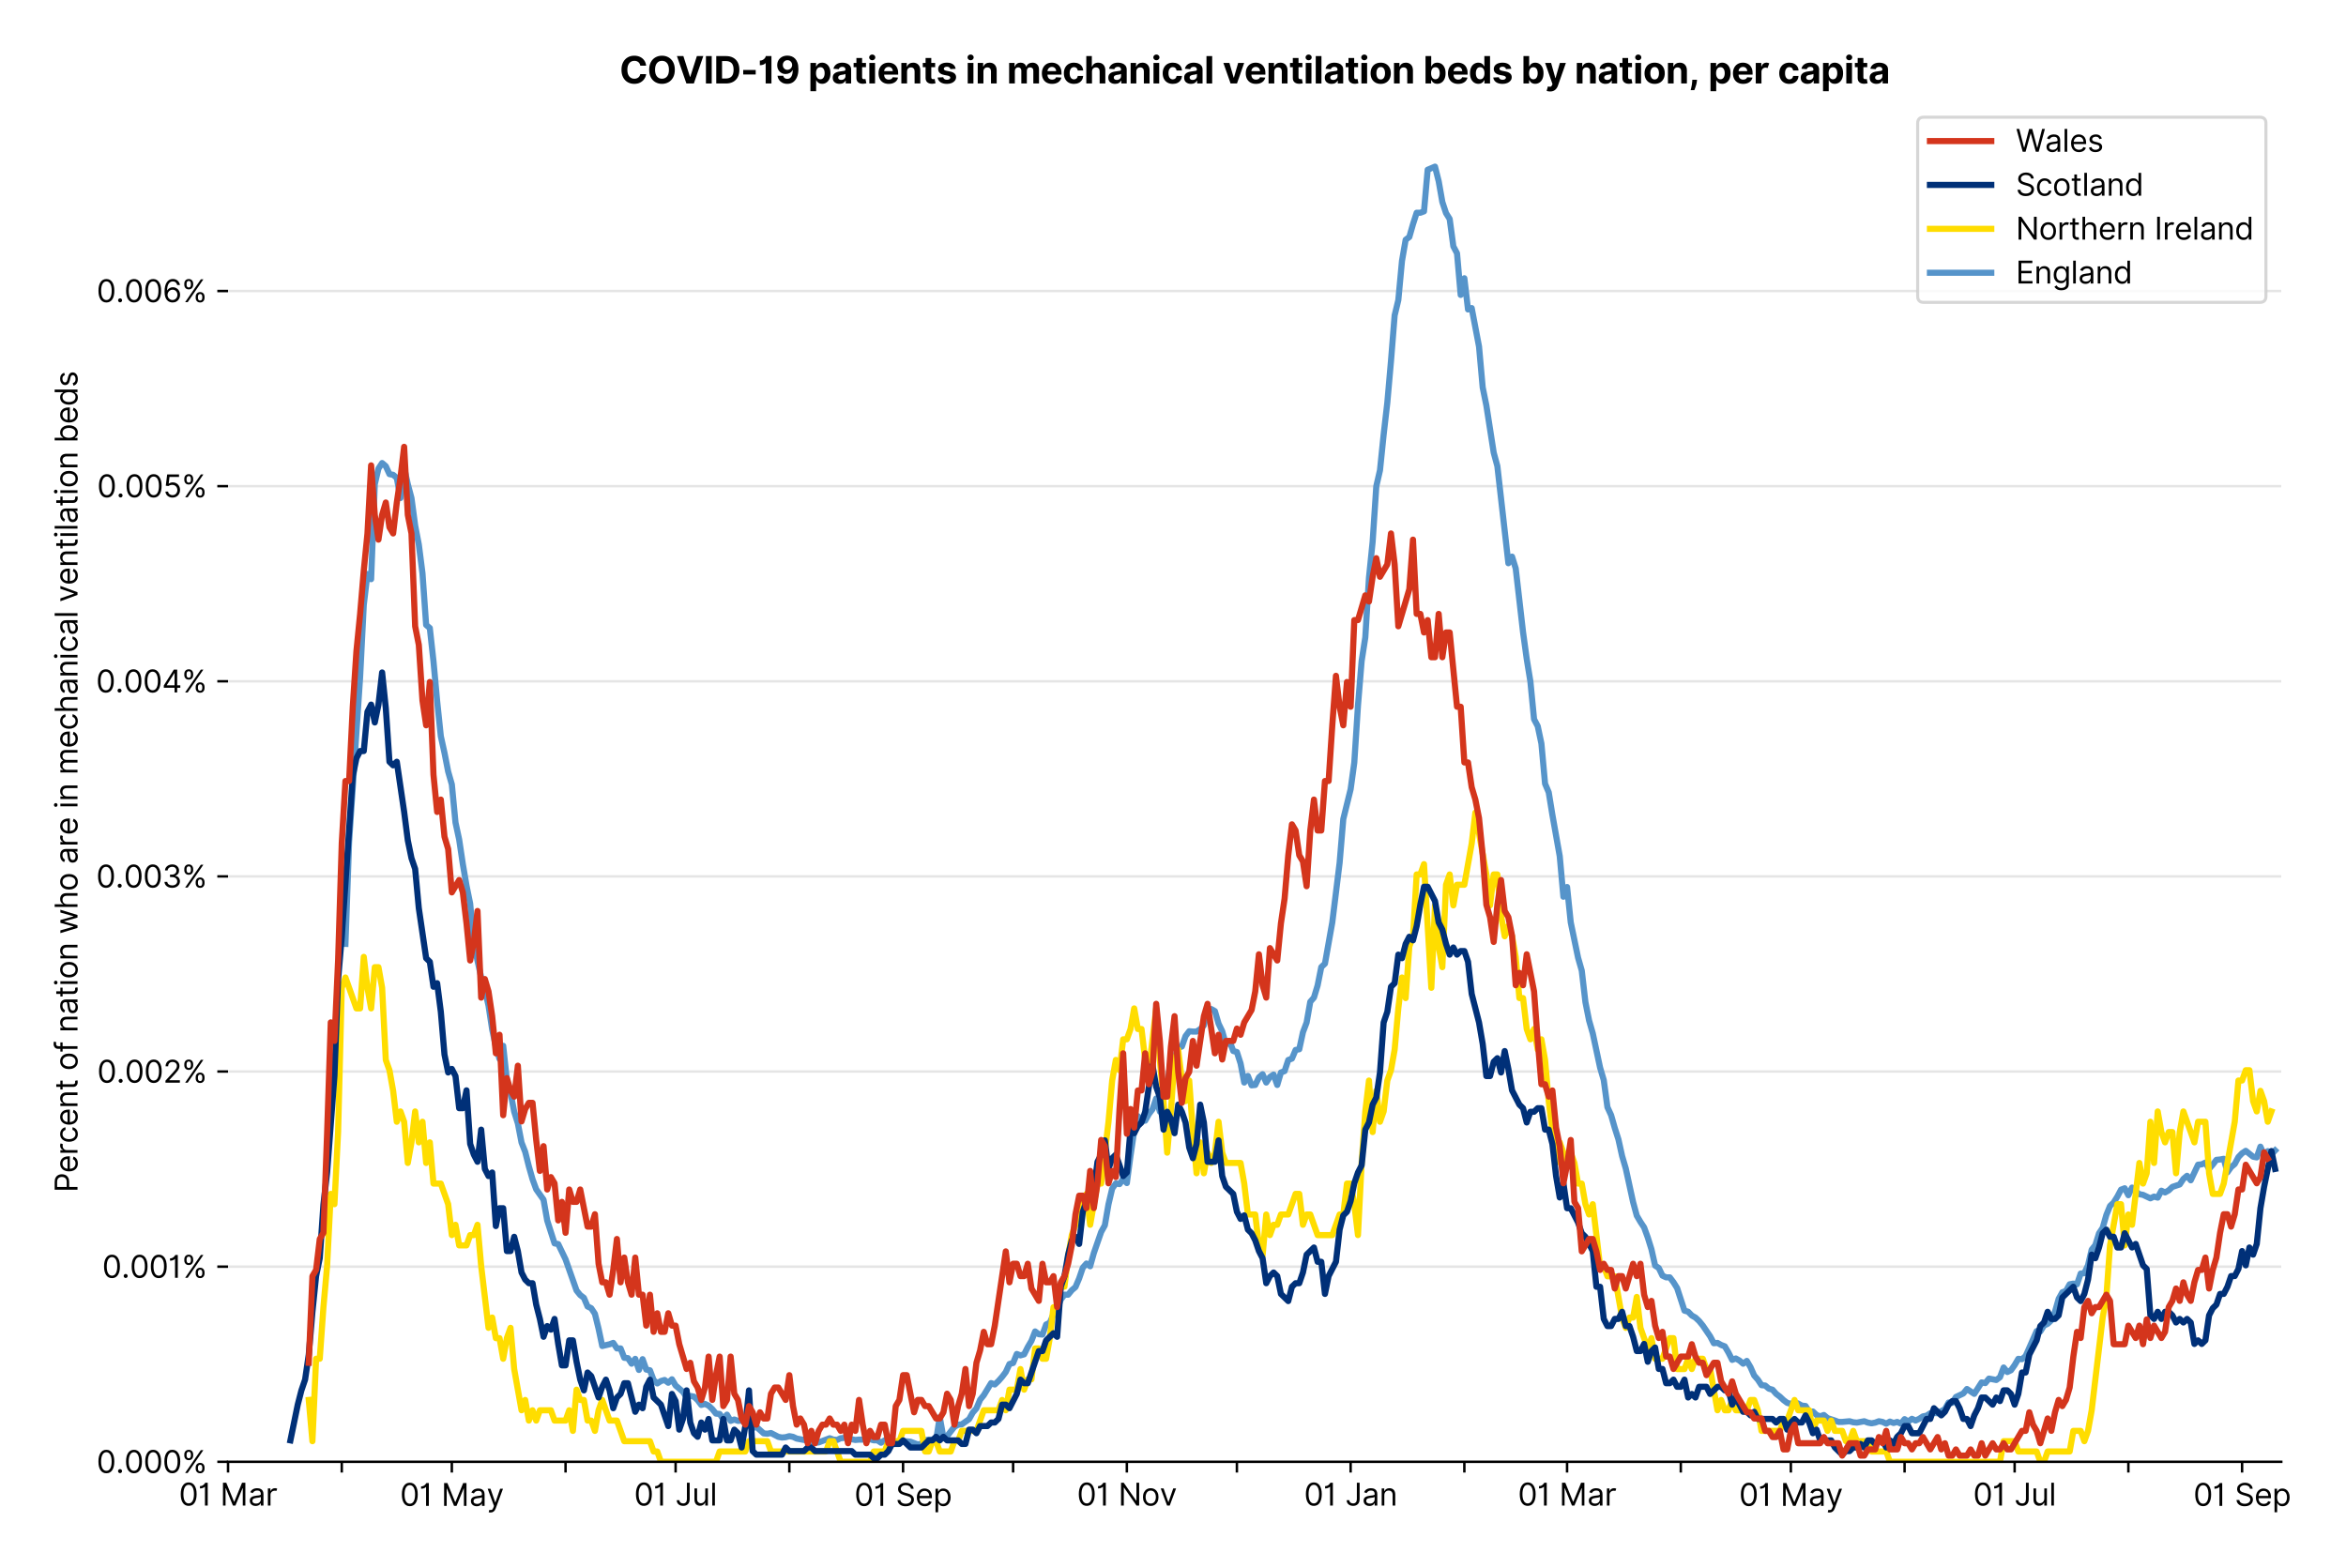 <?xml version="1.0" encoding="utf-8" standalone="no"?>
<!DOCTYPE svg PUBLIC "-//W3C//DTD SVG 1.1//EN"
  "http://www.w3.org/Graphics/SVG/1.1/DTD/svg11.dtd">
<svg version="1.1" viewBox="0 0 765.084 511.234" xmlns="http://www.w3.org/2000/svg" xmlns:xlink="http://www.w3.org/1999/xlink">
 <defs>
  <style type="text/css">*{stroke-linecap:butt;stroke-linejoin:round;}</style>
 </defs>
 <g id="figure_1">
  <g id="patch_1">
   <path d="M 0 511.234 
L 765.084 511.234 
L 765.084 0 
L 0 0 
z
" style="fill:#ffffff;"/>
  </g>
  <g id="axes_1">
   <g id="patch_2">
    <path d="M 74.37 476.745 
L 743.97 476.745 
L 743.97 33.225 
L 74.37 33.225 
z
" style="fill:#ffffff;"/>
   </g>
   <g id="matplotlib.axis_1">
    <g id="xtick_1">
     <g id="line2d_1">
      <defs>
       <path d="M 0 0 
L 0 3.5 
" id="ma61b91179d" style="stroke:#000000;stroke-width:0.8;"/>
      </defs>
      <g>
       <use style="stroke:#000000;stroke-width:0.8;" x="74.37" xlink:href="#ma61b91179d" y="476.745"/>
      </g>
     </g>
     <g id="text_1">
      <!-- 01 Mar -->
      <g transform="translate(58.334 491.018)scale(0.1 -0.1)">
       <defs>
        <path d="M 2000 -64 
Q 1230 -64 806 561 
Q 382 1186 382 2327 
Q 382 3459 809 4088 
Q 1236 4718 2000 4718 
Q 2764 4718 3191 4088 
Q 3618 3459 3618 2327 
Q 3618 1186 3194 561 
Q 2771 -64 2000 -64 
z
M 2000 436 
Q 2509 436 2791 927 
Q 3073 1418 3073 2327 
Q 3073 3234 2789 3730 
Q 2505 4227 2000 4227 
Q 1496 4227 1211 3730 
Q 927 3234 927 2327 
Q 927 1418 1210 927 
Q 1493 436 2000 436 
z
" id="Inter-Regular-30" transform="scale(0.016)"/>
        <path d="M 1973 4655 
L 1973 0 
L 1409 0 
L 1409 3836 
L 1373 3836 
Q 1341 3773 1209 3692 
Q 1077 3611 868 3551 
Q 659 3491 391 3491 
L 391 3964 
Q 661 3964 859 4061 
Q 1057 4159 1190 4291 
Q 1323 4423 1392 4529 
Q 1461 4636 1473 4655 
L 1973 4655 
z
" id="Inter-Regular-31" transform="scale(0.016)"/>
        <path id="Inter-Regular-20" transform="scale(0.016)"/>
        <path d="M 564 4655 
L 1236 4655 
L 2818 791 
L 2873 791 
L 4455 4655 
L 5127 4655 
L 5127 0 
L 4600 0 
L 4600 3536 
L 4555 3536 
L 3100 0 
L 2591 0 
L 1136 3536 
L 1091 3536 
L 1091 0 
L 564 0 
L 564 4655 
z
" id="Inter-Regular-4d" transform="scale(0.016)"/>
        <path d="M 1518 -82 
Q 1186 -82 916 44 
Q 646 170 486 410 
Q 327 650 327 991 
Q 327 1291 445 1478 
Q 564 1666 761 1773 
Q 959 1880 1199 1933 
Q 1439 1986 1682 2018 
Q 2000 2059 2199 2080 
Q 2398 2102 2490 2154 
Q 2582 2207 2582 2336 
L 2582 2355 
Q 2582 2691 2399 2877 
Q 2216 3064 1846 3064 
Q 1461 3064 1243 2895 
Q 1025 2727 936 2536 
L 427 2718 
Q 564 3036 792 3214 
Q 1021 3393 1292 3464 
Q 1564 3536 1827 3536 
Q 1996 3536 2215 3496 
Q 2434 3457 2640 3334 
Q 2846 3211 2982 2963 
Q 3118 2716 3118 2300 
L 3118 0 
L 2582 0 
L 2582 473 
L 2555 473 
Q 2500 359 2373 229 
Q 2246 100 2034 9 
Q 1823 -82 1518 -82 
z
M 1600 400 
Q 1918 400 2137 525 
Q 2357 650 2469 847 
Q 2582 1045 2582 1264 
L 2582 1755 
Q 2548 1714 2433 1681 
Q 2318 1648 2169 1624 
Q 2021 1600 1881 1583 
Q 1741 1566 1655 1555 
Q 1446 1527 1265 1467 
Q 1084 1407 974 1287 
Q 864 1168 864 964 
Q 864 684 1072 542 
Q 1280 400 1600 400 
z
" id="Inter-Regular-61" transform="scale(0.016)"/>
        <path d="M 491 0 
L 491 3491 
L 1009 3491 
L 1009 2964 
L 1046 2964 
Q 1139 3223 1389 3384 
Q 1639 3545 1955 3545 
Q 2100 3545 2209 3511 
Q 2318 3477 2400 3418 
L 2218 2964 
Q 2161 2993 2085 3010 
Q 2009 3027 1909 3027 
Q 1527 3027 1277 2794 
Q 1027 2561 1027 2209 
L 1027 0 
L 491 0 
z
" id="Inter-Regular-72" transform="scale(0.016)"/>
       </defs>
       <use xlink:href="#Inter-Regular-30"/>
       <use x="62.5" xlink:href="#Inter-Regular-31"/>
       <use x="106.676" xlink:href="#Inter-Regular-20"/>
       <use x="134.801" xlink:href="#Inter-Regular-4d"/>
       <use x="225.994" xlink:href="#Inter-Regular-61"/>
       <use x="282.386" xlink:href="#Inter-Regular-72"/>
      </g>
     </g>
    </g>
    <g id="xtick_2">
     <g id="line2d_2">
      <g>
       <use style="stroke:#000000;stroke-width:0.8;" x="111.459" xlink:href="#ma61b91179d" y="476.745"/>
      </g>
     </g>
    </g>
    <g id="xtick_3">
     <g id="line2d_3">
      <g>
       <use style="stroke:#000000;stroke-width:0.8;" x="147.351" xlink:href="#ma61b91179d" y="476.745"/>
      </g>
     </g>
     <g id="text_2">
      <!-- 01 May -->
      <g transform="translate(130.448 491.117)scale(0.1 -0.1)">
       <defs>
        <path d="M 818 -1355 
Q 682 -1355 575 -1333 
Q 468 -1311 427 -1291 
L 564 -818 
Q 857 -893 1053 -814 
Q 1250 -736 1391 -345 
L 1509 -18 
L 218 3491 
L 800 3491 
L 1764 709 
L 1800 709 
L 2764 3491 
L 3346 3491 
L 1846 -564 
Q 1550 -1355 818 -1355 
z
" id="Inter-Regular-79" transform="scale(0.016)"/>
       </defs>
       <use xlink:href="#Inter-Regular-30"/>
       <use x="62.5" xlink:href="#Inter-Regular-31"/>
       <use x="106.676" xlink:href="#Inter-Regular-20"/>
       <use x="134.801" xlink:href="#Inter-Regular-4d"/>
       <use x="225.994" xlink:href="#Inter-Regular-61"/>
       <use x="282.386" xlink:href="#Inter-Regular-79"/>
      </g>
     </g>
    </g>
    <g id="xtick_4">
     <g id="line2d_4">
      <g>
       <use style="stroke:#000000;stroke-width:0.8;" x="184.44" xlink:href="#ma61b91179d" y="476.745"/>
      </g>
     </g>
    </g>
    <g id="xtick_5">
     <g id="line2d_5">
      <g>
       <use style="stroke:#000000;stroke-width:0.8;" x="220.332" xlink:href="#ma61b91179d" y="476.745"/>
      </g>
     </g>
     <g id="text_3">
      <!-- 01 Jul -->
      <g transform="translate(206.788 491.018)scale(0.1 -0.1)">
       <defs>
        <path d="M 2346 4655 
L 2909 4655 
L 2909 1327 
Q 2909 657 2549 296 
Q 2189 -64 1582 -64 
Q 1200 -64 902 76 
Q 605 216 434 475 
Q 264 734 264 1091 
L 818 1091 
Q 818 795 1034 615 
Q 1250 436 1582 436 
Q 1948 436 2147 664 
Q 2346 893 2346 1327 
L 2346 4655 
z
" id="Inter-Regular-4a" transform="scale(0.016)"/>
        <path d="M 2691 1427 
L 2691 3491 
L 3227 3491 
L 3227 0 
L 2691 0 
L 2691 591 
L 2655 591 
Q 2532 325 2273 140 
Q 2014 -45 1618 -45 
Q 1127 -45 809 280 
Q 491 605 491 1273 
L 491 3491 
L 1027 3491 
L 1027 1309 
Q 1027 927 1242 700 
Q 1457 473 1791 473 
Q 1991 473 2199 575 
Q 2407 677 2549 888 
Q 2691 1100 2691 1427 
z
" id="Inter-Regular-75" transform="scale(0.016)"/>
        <path d="M 1027 4655 
L 1027 0 
L 491 0 
L 491 4655 
L 1027 4655 
z
" id="Inter-Regular-6c" transform="scale(0.016)"/>
       </defs>
       <use xlink:href="#Inter-Regular-30"/>
       <use x="62.5" xlink:href="#Inter-Regular-31"/>
       <use x="106.676" xlink:href="#Inter-Regular-20"/>
       <use x="134.801" xlink:href="#Inter-Regular-4a"/>
       <use x="189.063" xlink:href="#Inter-Regular-75"/>
       <use x="247.159" xlink:href="#Inter-Regular-6c"/>
      </g>
     </g>
    </g>
    <g id="xtick_6">
     <g id="line2d_6">
      <g>
       <use style="stroke:#000000;stroke-width:0.8;" x="257.42" xlink:href="#ma61b91179d" y="476.745"/>
      </g>
     </g>
    </g>
    <g id="xtick_7">
     <g id="line2d_7">
      <g>
       <use style="stroke:#000000;stroke-width:0.8;" x="294.509" xlink:href="#ma61b91179d" y="476.745"/>
      </g>
     </g>
     <g id="text_4">
      <!-- 01 Sep -->
      <g transform="translate(278.621 491.117)scale(0.1 -0.1)">
       <defs>
        <path d="M 3109 3491 
Q 3068 3836 2777 4027 
Q 2486 4218 2064 4218 
Q 1600 4218 1318 3999 
Q 1036 3780 1036 3445 
Q 1036 3195 1189 3042 
Q 1343 2889 1553 2803 
Q 1764 2718 1936 2673 
L 2409 2545 
Q 2591 2498 2815 2414 
Q 3039 2330 3244 2185 
Q 3450 2041 3584 1816 
Q 3718 1591 3718 1264 
Q 3718 886 3521 581 
Q 3325 277 2949 97 
Q 2573 -82 2036 -82 
Q 1286 -82 845 272 
Q 405 627 364 1200 
L 946 1200 
Q 968 936 1124 764 
Q 1280 593 1519 510 
Q 1759 427 2036 427 
Q 2359 427 2616 533 
Q 2873 639 3023 828 
Q 3173 1018 3173 1273 
Q 3173 1505 3043 1650 
Q 2914 1795 2702 1886 
Q 2491 1977 2246 2045 
L 1673 2209 
Q 1127 2366 809 2657 
Q 491 2948 491 3418 
Q 491 3809 703 4101 
Q 916 4393 1276 4555 
Q 1636 4718 2082 4718 
Q 2532 4718 2882 4558 
Q 3232 4398 3437 4120 
Q 3643 3843 3655 3491 
L 3109 3491 
z
" id="Inter-Regular-53" transform="scale(0.016)"/>
        <path d="M 1955 -73 
Q 1450 -73 1085 151 
Q 721 375 524 778 
Q 327 1182 327 1718 
Q 327 2255 524 2665 
Q 721 3075 1074 3305 
Q 1427 3536 1900 3536 
Q 2173 3536 2439 3445 
Q 2705 3355 2923 3151 
Q 3141 2948 3270 2614 
Q 3400 2280 3400 1791 
L 3400 1564 
L 866 1564 
Q 884 1005 1183 707 
Q 1482 409 1955 409 
Q 2271 409 2498 545 
Q 2725 682 2827 955 
L 3346 809 
Q 3223 414 2854 170 
Q 2486 -73 1955 -73 
z
M 866 2027 
L 2855 2027 
Q 2855 2470 2595 2762 
Q 2336 3055 1900 3055 
Q 1593 3055 1368 2911 
Q 1143 2768 1013 2533 
Q 884 2298 866 2027 
z
" id="Inter-Regular-65" transform="scale(0.016)"/>
        <path d="M 491 -1309 
L 491 3491 
L 1009 3491 
L 1009 2936 
L 1073 2936 
Q 1132 3027 1237 3169 
Q 1343 3311 1542 3423 
Q 1741 3536 2082 3536 
Q 2523 3536 2859 3315 
Q 3196 3095 3384 2690 
Q 3573 2286 3573 1736 
Q 3573 1182 3384 776 
Q 3196 370 2861 148 
Q 2527 -73 2091 -73 
Q 1755 -73 1552 39 
Q 1350 152 1241 296 
Q 1132 441 1073 536 
L 1027 536 
L 1027 -1309 
L 491 -1309 
z
M 1018 1745 
Q 1018 1152 1276 780 
Q 1534 409 2018 409 
Q 2355 409 2581 587 
Q 2807 766 2921 1069 
Q 3036 1373 3036 1745 
Q 3036 2114 2923 2410 
Q 2811 2707 2585 2881 
Q 2359 3055 2018 3055 
Q 1527 3055 1272 2693 
Q 1018 2332 1018 1745 
z
" id="Inter-Regular-70" transform="scale(0.016)"/>
       </defs>
       <use xlink:href="#Inter-Regular-30"/>
       <use x="62.5" xlink:href="#Inter-Regular-31"/>
       <use x="106.676" xlink:href="#Inter-Regular-20"/>
       <use x="134.801" xlink:href="#Inter-Regular-53"/>
       <use x="198.58" xlink:href="#Inter-Regular-65"/>
       <use x="256.818" xlink:href="#Inter-Regular-70"/>
      </g>
     </g>
    </g>
    <g id="xtick_8">
     <g id="line2d_8">
      <g>
       <use style="stroke:#000000;stroke-width:0.8;" x="330.401" xlink:href="#ma61b91179d" y="476.745"/>
      </g>
     </g>
    </g>
    <g id="xtick_9">
     <g id="line2d_9">
      <g>
       <use style="stroke:#000000;stroke-width:0.8;" x="367.489" xlink:href="#ma61b91179d" y="476.745"/>
      </g>
     </g>
     <g id="text_5">
      <!-- 01 Nov -->
      <g transform="translate(351.218 491.018)scale(0.1 -0.1)">
       <defs>
        <path d="M 4255 4655 
L 4255 0 
L 3709 0 
L 1173 3655 
L 1127 3655 
L 1127 0 
L 564 0 
L 564 4655 
L 1109 4655 
L 3655 991 
L 3700 991 
L 3700 4655 
L 4255 4655 
z
" id="Inter-Regular-4e" transform="scale(0.016)"/>
        <path d="M 1909 -73 
Q 1436 -73 1080 152 
Q 725 377 526 781 
Q 327 1186 327 1727 
Q 327 2273 526 2679 
Q 725 3086 1080 3311 
Q 1436 3536 1909 3536 
Q 2382 3536 2737 3311 
Q 3093 3086 3292 2679 
Q 3491 2273 3491 1727 
Q 3491 1186 3292 781 
Q 3093 377 2737 152 
Q 2382 -73 1909 -73 
z
M 1909 409 
Q 2268 409 2500 593 
Q 2732 777 2843 1077 
Q 2955 1377 2955 1727 
Q 2955 2077 2843 2379 
Q 2732 2682 2500 2868 
Q 2268 3055 1909 3055 
Q 1550 3055 1318 2868 
Q 1086 2682 975 2379 
Q 864 2077 864 1727 
Q 864 1377 975 1077 
Q 1086 777 1318 593 
Q 1550 409 1909 409 
z
" id="Inter-Regular-6f" transform="scale(0.016)"/>
        <path d="M 3346 3491 
L 2055 0 
L 1509 0 
L 218 3491 
L 800 3491 
L 1764 709 
L 1800 709 
L 2764 3491 
L 3346 3491 
z
" id="Inter-Regular-76" transform="scale(0.016)"/>
       </defs>
       <use xlink:href="#Inter-Regular-30"/>
       <use x="62.5" xlink:href="#Inter-Regular-31"/>
       <use x="106.676" xlink:href="#Inter-Regular-20"/>
       <use x="134.801" xlink:href="#Inter-Regular-4e"/>
       <use x="210.085" xlink:href="#Inter-Regular-6f"/>
       <use x="269.744" xlink:href="#Inter-Regular-76"/>
      </g>
     </g>
    </g>
    <g id="xtick_10">
     <g id="line2d_10">
      <g>
       <use style="stroke:#000000;stroke-width:0.8;" x="403.381" xlink:href="#ma61b91179d" y="476.745"/>
      </g>
     </g>
    </g>
    <g id="xtick_11">
     <g id="line2d_11">
      <g>
       <use style="stroke:#000000;stroke-width:0.8;" x="440.47" xlink:href="#ma61b91179d" y="476.745"/>
      </g>
     </g>
     <g id="text_6">
      <!-- 01 Jan -->
      <g transform="translate(425.271 491.018)scale(0.1 -0.1)">
       <defs>
        <path d="M 1027 2100 
L 1027 0 
L 491 0 
L 491 3491 
L 1009 3491 
L 1009 2945 
L 1055 2945 
Q 1177 3211 1427 3373 
Q 1677 3536 2073 3536 
Q 2602 3536 2928 3211 
Q 3255 2886 3255 2218 
L 3255 0 
L 2718 0 
L 2718 2182 
Q 2718 2593 2504 2824 
Q 2291 3055 1918 3055 
Q 1534 3055 1280 2806 
Q 1027 2557 1027 2100 
z
" id="Inter-Regular-6e" transform="scale(0.016)"/>
       </defs>
       <use xlink:href="#Inter-Regular-30"/>
       <use x="62.5" xlink:href="#Inter-Regular-31"/>
       <use x="106.676" xlink:href="#Inter-Regular-20"/>
       <use x="134.801" xlink:href="#Inter-Regular-4a"/>
       <use x="189.063" xlink:href="#Inter-Regular-61"/>
       <use x="245.455" xlink:href="#Inter-Regular-6e"/>
      </g>
     </g>
    </g>
    <g id="xtick_12">
     <g id="line2d_12">
      <g>
       <use style="stroke:#000000;stroke-width:0.8;" x="477.559" xlink:href="#ma61b91179d" y="476.745"/>
      </g>
     </g>
    </g>
    <g id="xtick_13">
     <g id="line2d_13">
      <g>
       <use style="stroke:#000000;stroke-width:0.8;" x="511.058" xlink:href="#ma61b91179d" y="476.745"/>
      </g>
     </g>
     <g id="text_7">
      <!-- 01 Mar -->
      <g transform="translate(495.021 491.018)scale(0.1 -0.1)">
       <use xlink:href="#Inter-Regular-30"/>
       <use x="62.5" xlink:href="#Inter-Regular-31"/>
       <use x="106.676" xlink:href="#Inter-Regular-20"/>
       <use x="134.801" xlink:href="#Inter-Regular-4d"/>
       <use x="225.994" xlink:href="#Inter-Regular-61"/>
       <use x="282.386" xlink:href="#Inter-Regular-72"/>
      </g>
     </g>
    </g>
    <g id="xtick_14">
     <g id="line2d_14">
      <g>
       <use style="stroke:#000000;stroke-width:0.8;" x="548.146" xlink:href="#ma61b91179d" y="476.745"/>
      </g>
     </g>
    </g>
    <g id="xtick_15">
     <g id="line2d_15">
      <g>
       <use style="stroke:#000000;stroke-width:0.8;" x="584.039" xlink:href="#ma61b91179d" y="476.745"/>
      </g>
     </g>
     <g id="text_8">
      <!-- 01 May -->
      <g transform="translate(567.135 491.117)scale(0.1 -0.1)">
       <use xlink:href="#Inter-Regular-30"/>
       <use x="62.5" xlink:href="#Inter-Regular-31"/>
       <use x="106.676" xlink:href="#Inter-Regular-20"/>
       <use x="134.801" xlink:href="#Inter-Regular-4d"/>
       <use x="225.994" xlink:href="#Inter-Regular-61"/>
       <use x="282.386" xlink:href="#Inter-Regular-79"/>
      </g>
     </g>
    </g>
    <g id="xtick_16">
     <g id="line2d_16">
      <g>
       <use style="stroke:#000000;stroke-width:0.8;" x="621.127" xlink:href="#ma61b91179d" y="476.745"/>
      </g>
     </g>
    </g>
    <g id="xtick_17">
     <g id="line2d_17">
      <g>
       <use style="stroke:#000000;stroke-width:0.8;" x="657.019" xlink:href="#ma61b91179d" y="476.745"/>
      </g>
     </g>
     <g id="text_9">
      <!-- 01 Jul -->
      <g transform="translate(643.475 491.018)scale(0.1 -0.1)">
       <use xlink:href="#Inter-Regular-30"/>
       <use x="62.5" xlink:href="#Inter-Regular-31"/>
       <use x="106.676" xlink:href="#Inter-Regular-20"/>
       <use x="134.801" xlink:href="#Inter-Regular-4a"/>
       <use x="189.063" xlink:href="#Inter-Regular-75"/>
       <use x="247.159" xlink:href="#Inter-Regular-6c"/>
      </g>
     </g>
    </g>
    <g id="xtick_18">
     <g id="line2d_18">
      <g>
       <use style="stroke:#000000;stroke-width:0.8;" x="694.108" xlink:href="#ma61b91179d" y="476.745"/>
      </g>
     </g>
    </g>
    <g id="xtick_19">
     <g id="line2d_19">
      <g>
       <use style="stroke:#000000;stroke-width:0.8;" x="731.196" xlink:href="#ma61b91179d" y="476.745"/>
      </g>
     </g>
     <g id="text_10">
      <!-- 01 Sep -->
      <g transform="translate(715.309 491.117)scale(0.1 -0.1)">
       <use xlink:href="#Inter-Regular-30"/>
       <use x="62.5" xlink:href="#Inter-Regular-31"/>
       <use x="106.676" xlink:href="#Inter-Regular-20"/>
       <use x="134.801" xlink:href="#Inter-Regular-53"/>
       <use x="198.58" xlink:href="#Inter-Regular-65"/>
       <use x="256.818" xlink:href="#Inter-Regular-70"/>
      </g>
     </g>
    </g>
   </g>
   <g id="matplotlib.axis_2">
    <g id="ytick_1">
     <g id="line2d_20">
      <path clip-path="url(#p776d59f3c3)" d="M 74.37 476.745 
L 743.97 476.745 
" style="fill:none;stroke:#e5e5e5;stroke-linecap:square;stroke-width:0.8;"/>
     </g>
     <g id="line2d_21">
      <defs>
       <path d="M 0 0 
L -3.5 0 
" id="mce177e3741" style="stroke:#000000;stroke-width:0.8;"/>
      </defs>
      <g>
       <use style="stroke:#000000;stroke-width:0.8;" x="74.37" xlink:href="#mce177e3741" y="476.745"/>
      </g>
     </g>
     <g id="text_11">
      <!-- 0.000% -->
      <g transform="translate(31.489 480.382)scale(0.1 -0.1)">
       <defs>
        <path d="M 882 -36 
Q 714 -36 593 84 
Q 473 205 473 373 
Q 473 541 593 661 
Q 714 782 882 782 
Q 1050 782 1170 661 
Q 1291 541 1291 373 
Q 1291 205 1170 84 
Q 1050 -36 882 -36 
z
" id="Inter-Regular-2e" transform="scale(0.016)"/>
        <path d="M 2855 873 
L 2855 1118 
Q 2855 1373 2960 1585 
Q 3066 1798 3269 1926 
Q 3473 2055 3764 2055 
Q 4059 2055 4259 1926 
Q 4459 1798 4561 1585 
Q 4664 1373 4664 1118 
L 4664 873 
Q 4664 618 4560 405 
Q 4457 193 4256 64 
Q 4055 -64 3764 -64 
Q 3468 -64 3266 64 
Q 3064 193 2959 405 
Q 2855 618 2855 873 
z
M 536 3536 
L 536 3782 
Q 536 4036 642 4248 
Q 748 4461 951 4589 
Q 1155 4718 1446 4718 
Q 1741 4718 1941 4589 
Q 2141 4461 2243 4248 
Q 2346 4036 2346 3782 
L 2346 3536 
Q 2346 3282 2242 3069 
Q 2139 2857 1937 2728 
Q 1736 2600 1446 2600 
Q 1150 2600 948 2728 
Q 746 2857 641 3069 
Q 536 3282 536 3536 
z
M 709 0 
L 3909 4655 
L 4427 4655 
L 1227 0 
L 709 0 
z
M 3318 1118 
L 3318 873 
Q 3318 661 3418 494 
Q 3518 327 3764 327 
Q 4002 327 4101 494 
Q 4200 661 4200 873 
L 4200 1118 
Q 4200 1330 4104 1497 
Q 4009 1664 3764 1664 
Q 3525 1664 3421 1497 
Q 3318 1330 3318 1118 
z
M 1000 3782 
L 1000 3536 
Q 1000 3325 1100 3158 
Q 1200 2991 1446 2991 
Q 1684 2991 1783 3158 
Q 1882 3325 1882 3536 
L 1882 3782 
Q 1882 3993 1786 4160 
Q 1691 4327 1446 4327 
Q 1207 4327 1103 4160 
Q 1000 3993 1000 3782 
z
" id="Inter-Regular-25" transform="scale(0.016)"/>
       </defs>
       <use xlink:href="#Inter-Regular-30"/>
       <use x="62.5" xlink:href="#Inter-Regular-2e"/>
       <use x="90.057" xlink:href="#Inter-Regular-30"/>
       <use x="152.557" xlink:href="#Inter-Regular-30"/>
       <use x="215.057" xlink:href="#Inter-Regular-30"/>
       <use x="277.557" xlink:href="#Inter-Regular-25"/>
      </g>
     </g>
    </g>
    <g id="ytick_2">
     <g id="line2d_22">
      <path clip-path="url(#p776d59f3c3)" d="M 74.37 413.106 
L 743.97 413.106 
" style="fill:none;stroke:#e5e5e5;stroke-linecap:square;stroke-width:0.8;"/>
     </g>
     <g id="line2d_23">
      <g>
       <use style="stroke:#000000;stroke-width:0.8;" x="74.37" xlink:href="#mce177e3741" y="413.106"/>
      </g>
     </g>
     <g id="text_12">
      <!-- 0.001% -->
      <g transform="translate(33.322 416.742)scale(0.1 -0.1)">
       <use xlink:href="#Inter-Regular-30"/>
       <use x="62.5" xlink:href="#Inter-Regular-2e"/>
       <use x="90.057" xlink:href="#Inter-Regular-30"/>
       <use x="152.557" xlink:href="#Inter-Regular-30"/>
       <use x="215.057" xlink:href="#Inter-Regular-31"/>
       <use x="259.233" xlink:href="#Inter-Regular-25"/>
      </g>
     </g>
    </g>
    <g id="ytick_3">
     <g id="line2d_24">
      <path clip-path="url(#p776d59f3c3)" d="M 74.37 349.467 
L 743.97 349.467 
" style="fill:none;stroke:#e5e5e5;stroke-linecap:square;stroke-width:0.8;"/>
     </g>
     <g id="line2d_25">
      <g>
       <use style="stroke:#000000;stroke-width:0.8;" x="74.37" xlink:href="#mce177e3741" y="349.467"/>
      </g>
     </g>
     <g id="text_13">
      <!-- 0.002% -->
      <g transform="translate(31.688 353.103)scale(0.1 -0.1)">
       <defs>
        <path d="M 482 0 
L 482 409 
L 2018 2091 
Q 2289 2386 2464 2605 
Q 2639 2825 2724 3019 
Q 2809 3214 2809 3427 
Q 2809 3795 2553 4011 
Q 2298 4227 1918 4227 
Q 1514 4227 1275 3985 
Q 1036 3743 1036 3345 
L 500 3345 
Q 500 3755 688 4064 
Q 877 4373 1203 4545 
Q 1530 4718 1936 4718 
Q 2346 4718 2661 4545 
Q 2977 4373 3156 4079 
Q 3336 3786 3336 3427 
Q 3336 3170 3244 2926 
Q 3152 2682 2926 2383 
Q 2700 2084 2300 1655 
L 1255 536 
L 1255 500 
L 3418 500 
L 3418 0 
L 482 0 
z
" id="Inter-Regular-32" transform="scale(0.016)"/>
       </defs>
       <use xlink:href="#Inter-Regular-30"/>
       <use x="62.5" xlink:href="#Inter-Regular-2e"/>
       <use x="90.057" xlink:href="#Inter-Regular-30"/>
       <use x="152.557" xlink:href="#Inter-Regular-30"/>
       <use x="215.057" xlink:href="#Inter-Regular-32"/>
       <use x="275.568" xlink:href="#Inter-Regular-25"/>
      </g>
     </g>
    </g>
    <g id="ytick_4">
     <g id="line2d_26">
      <path clip-path="url(#p776d59f3c3)" d="M 74.37 285.827 
L 743.97 285.827 
" style="fill:none;stroke:#e5e5e5;stroke-linecap:square;stroke-width:0.8;"/>
     </g>
     <g id="line2d_27">
      <g>
       <use style="stroke:#000000;stroke-width:0.8;" x="74.37" xlink:href="#mce177e3741" y="285.827"/>
      </g>
     </g>
     <g id="text_14">
      <!-- 0.003% -->
      <g transform="translate(31.375 289.464)scale(0.1 -0.1)">
       <defs>
        <path d="M 2055 -64 
Q 1605 -64 1253 90 
Q 902 245 696 521 
Q 491 798 473 1164 
L 1046 1164 
Q 1071 827 1356 631 
Q 1641 436 2046 436 
Q 2493 436 2783 664 
Q 3073 893 3073 1264 
Q 3073 1650 2787 1893 
Q 2502 2136 1973 2136 
L 1600 2136 
L 1600 2636 
L 1973 2636 
Q 2386 2636 2647 2856 
Q 2909 3077 2909 3445 
Q 2909 3798 2679 4012 
Q 2450 4227 2064 4227 
Q 1823 4227 1610 4139 
Q 1398 4052 1264 3887 
Q 1130 3723 1118 3491 
L 573 3491 
Q 586 3857 793 4133 
Q 1000 4409 1335 4563 
Q 1671 4718 2073 4718 
Q 2505 4718 2814 4544 
Q 3123 4370 3289 4086 
Q 3455 3802 3455 3473 
Q 3455 3080 3249 2802 
Q 3043 2525 2691 2418 
L 2691 2382 
Q 3132 2309 3379 2008 
Q 3627 1707 3627 1264 
Q 3627 884 3421 583 
Q 3216 282 2861 109 
Q 2507 -64 2055 -64 
z
" id="Inter-Regular-33" transform="scale(0.016)"/>
       </defs>
       <use xlink:href="#Inter-Regular-30"/>
       <use x="62.5" xlink:href="#Inter-Regular-2e"/>
       <use x="90.057" xlink:href="#Inter-Regular-30"/>
       <use x="152.557" xlink:href="#Inter-Regular-30"/>
       <use x="215.057" xlink:href="#Inter-Regular-33"/>
       <use x="278.693" xlink:href="#Inter-Regular-25"/>
      </g>
     </g>
    </g>
    <g id="ytick_5">
     <g id="line2d_28">
      <path clip-path="url(#p776d59f3c3)" d="M 74.37 222.188 
L 743.97 222.188 
" style="fill:none;stroke:#e5e5e5;stroke-linecap:square;stroke-width:0.8;"/>
     </g>
     <g id="line2d_29">
      <g>
       <use style="stroke:#000000;stroke-width:0.8;" x="74.37" xlink:href="#mce177e3741" y="222.188"/>
      </g>
     </g>
     <g id="text_15">
      <!-- 0.004% -->
      <g transform="translate(31.319 225.825)scale(0.1 -0.1)">
       <defs>
        <path d="M 373 955 
L 373 1418 
L 2418 4655 
L 3100 4655 
L 3100 1455 
L 3736 1455 
L 3736 955 
L 3100 955 
L 3100 0 
L 2564 0 
L 2564 955 
L 373 955 
z
M 2564 1455 
L 2564 3936 
L 2527 3936 
L 982 1491 
L 982 1455 
L 2564 1455 
z
" id="Inter-Regular-34" transform="scale(0.016)"/>
       </defs>
       <use xlink:href="#Inter-Regular-30"/>
       <use x="62.5" xlink:href="#Inter-Regular-2e"/>
       <use x="90.057" xlink:href="#Inter-Regular-30"/>
       <use x="152.557" xlink:href="#Inter-Regular-30"/>
       <use x="215.057" xlink:href="#Inter-Regular-34"/>
       <use x="279.261" xlink:href="#Inter-Regular-25"/>
      </g>
     </g>
    </g>
    <g id="ytick_6">
     <g id="line2d_30">
      <path clip-path="url(#p776d59f3c3)" d="M 74.37 158.549 
L 743.97 158.549 
" style="fill:none;stroke:#e5e5e5;stroke-linecap:square;stroke-width:0.8;"/>
     </g>
     <g id="line2d_31">
      <g>
       <use style="stroke:#000000;stroke-width:0.8;" x="74.37" xlink:href="#mce177e3741" y="158.549"/>
      </g>
     </g>
     <g id="text_16">
      <!-- 0.005% -->
      <g transform="translate(31.659 162.186)scale(0.1 -0.1)">
       <defs>
        <path d="M 1936 -64 
Q 1536 -64 1216 95 
Q 896 255 702 532 
Q 509 809 491 1164 
L 1036 1164 
Q 1068 848 1324 642 
Q 1580 436 1936 436 
Q 2223 436 2447 570 
Q 2671 705 2799 940 
Q 2927 1175 2927 1473 
Q 2927 1777 2794 2017 
Q 2661 2257 2429 2395 
Q 2198 2534 1900 2536 
Q 1686 2539 1461 2472 
Q 1236 2405 1091 2300 
L 564 2364 
L 846 4655 
L 3264 4655 
L 3264 4155 
L 1318 4155 
L 1155 2782 
L 1182 2782 
Q 1325 2895 1541 2970 
Q 1757 3045 1991 3045 
Q 2418 3045 2753 2842 
Q 3089 2639 3281 2286 
Q 3473 1934 3473 1482 
Q 3473 1036 3274 687 
Q 3075 339 2727 137 
Q 2380 -64 1936 -64 
z
" id="Inter-Regular-35" transform="scale(0.016)"/>
       </defs>
       <use xlink:href="#Inter-Regular-30"/>
       <use x="62.5" xlink:href="#Inter-Regular-2e"/>
       <use x="90.057" xlink:href="#Inter-Regular-30"/>
       <use x="152.557" xlink:href="#Inter-Regular-30"/>
       <use x="215.057" xlink:href="#Inter-Regular-35"/>
       <use x="275.852" xlink:href="#Inter-Regular-25"/>
      </g>
     </g>
    </g>
    <g id="ytick_7">
     <g id="line2d_32">
      <path clip-path="url(#p776d59f3c3)" d="M 74.37 94.91 
L 743.97 94.91 
" style="fill:none;stroke:#e5e5e5;stroke-linecap:square;stroke-width:0.8;"/>
     </g>
     <g id="line2d_33">
      <g>
       <use style="stroke:#000000;stroke-width:0.8;" x="74.37" xlink:href="#mce177e3741" y="94.91"/>
      </g>
     </g>
     <g id="text_17">
      <!-- 0.006% -->
      <g transform="translate(31.503 98.546)scale(0.1 -0.1)">
       <defs>
        <path d="M 2027 -64 
Q 1741 -59 1454 45 
Q 1168 150 932 399 
Q 696 648 552 1074 
Q 409 1500 409 2145 
Q 409 3386 861 4056 
Q 1314 4727 2100 4727 
Q 2686 4727 3073 4384 
Q 3461 4041 3546 3491 
L 2991 3491 
Q 2914 3811 2691 4019 
Q 2468 4227 2100 4227 
Q 1559 4227 1249 3755 
Q 939 3284 936 2427 
L 973 2427 
Q 1164 2716 1461 2880 
Q 1759 3045 2118 3045 
Q 2518 3045 2850 2846 
Q 3182 2648 3382 2299 
Q 3582 1950 3582 1500 
Q 3582 1068 3389 710 
Q 3196 352 2847 142 
Q 2498 -68 2027 -64 
z
M 2027 436 
Q 2314 436 2542 579 
Q 2771 723 2903 964 
Q 3036 1205 3036 1500 
Q 3036 1789 2908 2026 
Q 2780 2264 2556 2404 
Q 2332 2545 2046 2545 
Q 1757 2545 1525 2397 
Q 1293 2250 1157 2010 
Q 1021 1770 1018 1491 
Q 1018 1214 1149 973 
Q 1280 732 1508 584 
Q 1736 436 2027 436 
z
" id="Inter-Regular-36" transform="scale(0.016)"/>
       </defs>
       <use xlink:href="#Inter-Regular-30"/>
       <use x="62.5" xlink:href="#Inter-Regular-2e"/>
       <use x="90.057" xlink:href="#Inter-Regular-30"/>
       <use x="152.557" xlink:href="#Inter-Regular-30"/>
       <use x="215.057" xlink:href="#Inter-Regular-36"/>
       <use x="277.415" xlink:href="#Inter-Regular-25"/>
      </g>
     </g>
    </g>
    <g id="text_18">
     <!-- Percent of nation who are in mechanical ventilation beds -->
     <g transform="translate(25.273 388.908)rotate(-90)scale(0.1 -0.1)">
      <defs>
       <path d="M 564 0 
L 564 4655 
L 2136 4655 
Q 2684 4655 3033 4458 
Q 3382 4261 3550 3927 
Q 3718 3593 3718 3182 
Q 3718 2770 3551 2434 
Q 3384 2098 3036 1899 
Q 2689 1700 2146 1700 
L 1127 1700 
L 1127 0 
L 564 0 
z
M 1127 2200 
L 2127 2200 
Q 2689 2200 2926 2482 
Q 3164 2764 3164 3182 
Q 3164 3602 2925 3878 
Q 2686 4155 2118 4155 
L 1127 4155 
L 1127 2200 
z
" id="Inter-Regular-50" transform="scale(0.016)"/>
       <path d="M 1909 -73 
Q 1418 -73 1063 159 
Q 709 391 518 798 
Q 327 1205 327 1727 
Q 327 2259 524 2667 
Q 721 3075 1074 3305 
Q 1427 3536 1900 3536 
Q 2268 3536 2563 3400 
Q 2859 3264 3047 3018 
Q 3236 2773 3282 2445 
L 2746 2445 
Q 2684 2684 2474 2869 
Q 2264 3055 1909 3055 
Q 1439 3055 1151 2697 
Q 864 2339 864 1745 
Q 864 1139 1148 774 
Q 1432 409 1909 409 
Q 2223 409 2447 570 
Q 2671 732 2746 1018 
L 3282 1018 
Q 3236 709 3058 462 
Q 2880 216 2588 71 
Q 2296 -73 1909 -73 
z
" id="Inter-Regular-63" transform="scale(0.016)"/>
       <path d="M 2009 3491 
L 2009 3036 
L 1264 3036 
L 1264 1000 
Q 1264 773 1331 660 
Q 1398 548 1503 510 
Q 1609 473 1727 473 
Q 1816 473 1873 483 
Q 1930 493 1964 500 
L 2073 18 
Q 2018 -2 1920 -23 
Q 1823 -45 1673 -45 
Q 1446 -45 1228 52 
Q 1011 150 869 350 
Q 727 550 727 855 
L 727 3036 
L 200 3036 
L 200 3491 
L 727 3491 
L 727 4327 
L 1264 4327 
L 1264 3491 
L 2009 3491 
z
" id="Inter-Regular-74" transform="scale(0.016)"/>
       <path d="M 2046 3491 
L 2046 3036 
L 1264 3036 
L 1264 0 
L 727 0 
L 727 3036 
L 164 3036 
L 164 3491 
L 727 3491 
L 727 3973 
Q 727 4273 868 4473 
Q 1009 4673 1234 4773 
Q 1459 4873 1709 4873 
Q 1907 4873 2032 4841 
Q 2157 4809 2218 4782 
L 2064 4318 
Q 2023 4332 1951 4352 
Q 1880 4373 1764 4373 
Q 1498 4373 1381 4239 
Q 1264 4105 1264 3845 
L 1264 3491 
L 2046 3491 
z
" id="Inter-Regular-66" transform="scale(0.016)"/>
       <path d="M 491 0 
L 491 3491 
L 1027 3491 
L 1027 0 
L 491 0 
z
M 764 4073 
Q 607 4073 494 4179 
Q 382 4286 382 4436 
Q 382 4586 494 4693 
Q 607 4800 764 4800 
Q 921 4800 1033 4693 
Q 1146 4586 1146 4436 
Q 1146 4286 1033 4179 
Q 921 4073 764 4073 
z
" id="Inter-Regular-69" transform="scale(0.016)"/>
       <path d="M 1282 0 
L 218 3491 
L 782 3491 
L 1536 818 
L 1573 818 
L 2318 3491 
L 2891 3491 
L 3627 827 
L 3664 827 
L 4418 3491 
L 4982 3491 
L 3918 0 
L 3391 0 
L 2627 2682 
L 2573 2682 
L 1809 0 
L 1282 0 
z
" id="Inter-Regular-77" transform="scale(0.016)"/>
       <path d="M 1027 2100 
L 1027 0 
L 491 0 
L 491 4655 
L 1027 4655 
L 1027 2945 
L 1073 2945 
Q 1196 3216 1442 3376 
Q 1689 3536 2100 3536 
Q 2636 3536 2963 3213 
Q 3291 2891 3291 2218 
L 3291 0 
L 2755 0 
L 2755 2182 
Q 2755 2598 2540 2826 
Q 2325 3055 1946 3055 
Q 1548 3055 1287 2806 
Q 1027 2557 1027 2100 
z
" id="Inter-Regular-68" transform="scale(0.016)"/>
       <path d="M 491 0 
L 491 3491 
L 1009 3491 
L 1009 2945 
L 1055 2945 
Q 1164 3225 1407 3380 
Q 1650 3536 1991 3536 
Q 2336 3536 2567 3380 
Q 2798 3225 2927 2945 
L 2964 2945 
Q 3098 3216 3366 3376 
Q 3634 3536 4009 3536 
Q 4477 3536 4775 3244 
Q 5073 2952 5073 2336 
L 5073 0 
L 4536 0 
L 4536 2336 
Q 4536 2723 4325 2889 
Q 4114 3055 3827 3055 
Q 3459 3055 3257 2833 
Q 3055 2611 3055 2273 
L 3055 0 
L 2509 0 
L 2509 2391 
Q 2509 2689 2316 2872 
Q 2123 3055 1818 3055 
Q 1609 3055 1428 2943 
Q 1248 2832 1137 2635 
Q 1027 2439 1027 2182 
L 1027 0 
L 491 0 
z
" id="Inter-Regular-6d" transform="scale(0.016)"/>
       <path d="M 564 0 
L 564 4655 
L 1100 4655 
L 1100 2936 
L 1146 2936 
Q 1205 3027 1310 3169 
Q 1416 3311 1615 3423 
Q 1814 3536 2155 3536 
Q 2596 3536 2932 3315 
Q 3268 3095 3457 2690 
Q 3646 2286 3646 1736 
Q 3646 1182 3457 776 
Q 3268 370 2934 148 
Q 2600 -73 2164 -73 
Q 1827 -73 1625 39 
Q 1423 152 1314 296 
Q 1205 441 1146 536 
L 1082 536 
L 1082 0 
L 564 0 
z
M 1091 1745 
Q 1091 1152 1349 780 
Q 1607 409 2091 409 
Q 2427 409 2653 587 
Q 2880 766 2994 1069 
Q 3109 1373 3109 1745 
Q 3109 2114 2996 2410 
Q 2884 2707 2658 2881 
Q 2432 3055 2091 3055 
Q 1600 3055 1345 2693 
Q 1091 2332 1091 1745 
z
" id="Inter-Regular-62" transform="scale(0.016)"/>
       <path d="M 1809 -73 
Q 1373 -73 1039 148 
Q 705 370 516 776 
Q 327 1182 327 1736 
Q 327 2286 516 2690 
Q 705 3095 1041 3315 
Q 1377 3536 1818 3536 
Q 2159 3536 2358 3423 
Q 2557 3311 2662 3169 
Q 2768 3027 2827 2936 
L 2873 2936 
L 2873 4655 
L 3409 4655 
L 3409 0 
L 2891 0 
L 2891 536 
L 2827 536 
Q 2768 441 2659 296 
Q 2550 152 2348 39 
Q 2146 -73 1809 -73 
z
M 1882 409 
Q 2366 409 2624 780 
Q 2882 1152 2882 1745 
Q 2882 2332 2627 2693 
Q 2373 3055 1882 3055 
Q 1541 3055 1315 2881 
Q 1089 2707 976 2410 
Q 864 2114 864 1745 
Q 864 1373 978 1069 
Q 1093 766 1319 587 
Q 1546 409 1882 409 
z
" id="Inter-Regular-64" transform="scale(0.016)"/>
       <path d="M 2964 2709 
L 2482 2573 
Q 2411 2755 2245 2914 
Q 2080 3073 1727 3073 
Q 1407 3073 1194 2926 
Q 982 2780 982 2555 
Q 982 2355 1127 2239 
Q 1273 2123 1582 2045 
L 2100 1918 
Q 3027 1691 3027 973 
Q 3027 673 2855 436 
Q 2684 200 2377 63 
Q 2071 -73 1664 -73 
Q 1130 -73 780 159 
Q 430 391 336 836 
L 846 964 
Q 989 400 1655 400 
Q 2030 400 2251 560 
Q 2473 720 2473 945 
Q 2473 1316 1955 1436 
L 1373 1573 
Q 893 1686 669 1926 
Q 446 2166 446 2527 
Q 446 2823 613 3050 
Q 780 3277 1069 3406 
Q 1359 3536 1727 3536 
Q 2246 3536 2542 3309 
Q 2839 3082 2964 2709 
z
" id="Inter-Regular-73" transform="scale(0.016)"/>
      </defs>
      <use xlink:href="#Inter-Regular-50"/>
      <use x="63.494" xlink:href="#Inter-Regular-65"/>
      <use x="121.733" xlink:href="#Inter-Regular-72"/>
      <use x="160.085" xlink:href="#Inter-Regular-63"/>
      <use x="215.909" xlink:href="#Inter-Regular-65"/>
      <use x="274.148" xlink:href="#Inter-Regular-6e"/>
      <use x="332.671" xlink:href="#Inter-Regular-74"/>
      <use x="369.034" xlink:href="#Inter-Regular-20"/>
      <use x="397.159" xlink:href="#Inter-Regular-6f"/>
      <use x="456.818" xlink:href="#Inter-Regular-66"/>
      <use x="492.898" xlink:href="#Inter-Regular-20"/>
      <use x="521.023" xlink:href="#Inter-Regular-6e"/>
      <use x="579.546" xlink:href="#Inter-Regular-61"/>
      <use x="635.938" xlink:href="#Inter-Regular-74"/>
      <use x="672.301" xlink:href="#Inter-Regular-69"/>
      <use x="696.023" xlink:href="#Inter-Regular-6f"/>
      <use x="755.682" xlink:href="#Inter-Regular-6e"/>
      <use x="814.205" xlink:href="#Inter-Regular-20"/>
      <use x="842.33" xlink:href="#Inter-Regular-77"/>
      <use x="923.58" xlink:href="#Inter-Regular-68"/>
      <use x="982.671" xlink:href="#Inter-Regular-6f"/>
      <use x="1042.33" xlink:href="#Inter-Regular-20"/>
      <use x="1070.455" xlink:href="#Inter-Regular-61"/>
      <use x="1126.847" xlink:href="#Inter-Regular-72"/>
      <use x="1165.199" xlink:href="#Inter-Regular-65"/>
      <use x="1223.438" xlink:href="#Inter-Regular-20"/>
      <use x="1251.563" xlink:href="#Inter-Regular-69"/>
      <use x="1275.284" xlink:href="#Inter-Regular-6e"/>
      <use x="1333.807" xlink:href="#Inter-Regular-20"/>
      <use x="1361.932" xlink:href="#Inter-Regular-6d"/>
      <use x="1448.864" xlink:href="#Inter-Regular-65"/>
      <use x="1507.103" xlink:href="#Inter-Regular-63"/>
      <use x="1562.926" xlink:href="#Inter-Regular-68"/>
      <use x="1622.017" xlink:href="#Inter-Regular-61"/>
      <use x="1678.409" xlink:href="#Inter-Regular-6e"/>
      <use x="1736.932" xlink:href="#Inter-Regular-69"/>
      <use x="1760.654" xlink:href="#Inter-Regular-63"/>
      <use x="1816.478" xlink:href="#Inter-Regular-61"/>
      <use x="1872.87" xlink:href="#Inter-Regular-6c"/>
      <use x="1896.591" xlink:href="#Inter-Regular-20"/>
      <use x="1924.716" xlink:href="#Inter-Regular-76"/>
      <use x="1980.398" xlink:href="#Inter-Regular-65"/>
      <use x="2038.637" xlink:href="#Inter-Regular-6e"/>
      <use x="2097.159" xlink:href="#Inter-Regular-74"/>
      <use x="2133.523" xlink:href="#Inter-Regular-69"/>
      <use x="2157.245" xlink:href="#Inter-Regular-6c"/>
      <use x="2180.966" xlink:href="#Inter-Regular-61"/>
      <use x="2237.358" xlink:href="#Inter-Regular-74"/>
      <use x="2273.722" xlink:href="#Inter-Regular-69"/>
      <use x="2297.444" xlink:href="#Inter-Regular-6f"/>
      <use x="2357.103" xlink:href="#Inter-Regular-6e"/>
      <use x="2415.625" xlink:href="#Inter-Regular-20"/>
      <use x="2443.75" xlink:href="#Inter-Regular-62"/>
      <use x="2505.824" xlink:href="#Inter-Regular-65"/>
      <use x="2564.063" xlink:href="#Inter-Regular-64"/>
      <use x="2626.137" xlink:href="#Inter-Regular-73"/>
     </g>
    </g>
   </g>
   <g id="line2d_34">
    <path clip-path="url(#p776d59f3c3)" d="M 112.655 307.83 
L 113.852 274.59 
L 117.441 220.772 
L 118.637 197.255 
L 119.834 187.193 
L 121.03 188.889 
L 122.226 157.91 
L 123.423 152.822 
L 124.619 151.013 
L 125.816 152.031 
L 127.012 154.631 
L 128.209 154.857 
L 129.405 155.875 
L 130.601 162.432 
L 131.798 152.483 
L 132.994 157.91 
L 134.191 162.432 
L 135.387 171.364 
L 136.583 177.583 
L 137.78 186.967 
L 138.976 203.813 
L 140.173 204.831 
L 141.369 215.685 
L 142.565 228.687 
L 143.762 240.106 
L 144.958 245.533 
L 146.155 251.638 
L 147.351 255.822 
L 148.547 268.258 
L 149.744 273.799 
L 150.94 281.826 
L 152.137 288.836 
L 153.333 294.715 
L 154.529 307.943 
L 156.922 318.684 
L 158.119 322.754 
L 159.315 327.955 
L 160.511 335.757 
L 161.708 341.297 
L 162.904 345.367 
L 164.101 341.07 
L 165.297 352.264 
L 166.493 356.447 
L 167.69 362.552 
L 168.886 366.396 
L 170.083 372.615 
L 171.279 375.667 
L 172.475 380.416 
L 173.672 384.599 
L 174.868 387.878 
L 177.261 391.27 
L 178.457 398.054 
L 180.85 405.516 
L 182.047 405.742 
L 184.44 410.717 
L 188.029 420.892 
L 189.225 422.362 
L 190.422 423.267 
L 191.618 426.093 
L 192.814 426.658 
L 194.011 428.467 
L 195.207 433.329 
L 196.404 438.982 
L 198.796 438.417 
L 199.993 437.965 
L 201.189 439.774 
L 202.386 439.774 
L 203.582 442.826 
L 204.778 442.939 
L 205.975 444.748 
L 207.171 443.166 
L 208.368 446.784 
L 209.564 443.279 
L 210.76 446.67 
L 211.957 446.897 
L 213.153 450.062 
L 214.35 451.193 
L 215.546 450.402 
L 216.742 450.062 
L 217.939 450.967 
L 219.135 449.836 
L 220.332 451.871 
L 222.724 453.906 
L 223.921 455.715 
L 225.117 455.263 
L 226.314 455.489 
L 227.51 456.62 
L 228.706 458.203 
L 229.903 457.864 
L 231.099 458.429 
L 232.296 459.56 
L 233.492 461.029 
L 234.688 461.142 
L 235.885 462.838 
L 237.081 461.369 
L 238.278 463.404 
L 239.474 462.951 
L 240.67 463.404 
L 241.867 463.291 
L 245.456 465.778 
L 246.653 465.326 
L 249.045 467.474 
L 250.242 467.587 
L 251.438 467.361 
L 253.831 468.605 
L 255.027 468.831 
L 256.224 468.718 
L 257.42 468.378 
L 258.617 468.605 
L 259.813 469.17 
L 263.402 469.848 
L 264.599 470.3 
L 265.795 470.527 
L 266.991 470.414 
L 270.581 469.057 
L 271.777 469.509 
L 272.973 469.622 
L 274.17 469.057 
L 275.366 468.944 
L 278.955 469.622 
L 280.152 469.509 
L 281.348 469.509 
L 282.545 469.283 
L 283.741 469.396 
L 284.937 469.735 
L 286.134 469.735 
L 287.33 470.527 
L 288.527 469.735 
L 289.723 470.866 
L 290.919 470.414 
L 292.116 470.866 
L 293.312 470.64 
L 294.509 470.074 
L 295.705 470.074 
L 296.901 470.187 
L 299.294 471.092 
L 300.491 470.866 
L 301.687 469.735 
L 302.884 469.509 
L 304.08 469.509 
L 305.276 469.735 
L 306.473 462.16 
L 307.669 468.831 
L 308.866 468.378 
L 311.258 465.326 
L 312.455 464.647 
L 313.651 464.534 
L 316.044 462.838 
L 317.24 460.69 
L 318.437 459.333 
L 319.633 456.507 
L 320.83 455.037 
L 323.222 451.08 
L 324.419 451.532 
L 325.615 450.402 
L 326.812 449.045 
L 328.008 447.462 
L 329.204 444.861 
L 330.401 444.522 
L 331.597 441.583 
L 332.794 442.035 
L 333.99 441.696 
L 335.186 439.321 
L 336.383 437.286 
L 337.579 434.234 
L 338.776 435.138 
L 339.972 435.251 
L 341.168 431.972 
L 342.365 431.407 
L 343.561 428.581 
L 344.758 426.885 
L 345.954 423.832 
L 347.15 422.249 
L 348.347 422.249 
L 349.543 420.779 
L 350.74 419.762 
L 351.936 416.935 
L 353.132 413.43 
L 354.329 412.073 
L 355.525 412.978 
L 356.722 408.682 
L 359.115 401.785 
L 360.311 399.637 
L 361.507 392.74 
L 362.704 387.652 
L 363.9 385.956 
L 365.097 386.182 
L 366.293 384.486 
L 367.489 385.843 
L 368.686 376.911 
L 369.882 368.884 
L 371.079 364.022 
L 372.275 365.266 
L 373.471 365.492 
L 374.668 363.344 
L 375.864 361.761 
L 377.061 358.256 
L 378.257 362.552 
L 379.453 354.525 
L 380.65 353.733 
L 381.846 345.819 
L 383.043 345.367 
L 384.239 341.749 
L 385.435 341.297 
L 386.632 337.905 
L 387.828 336.322 
L 389.025 336.435 
L 390.221 336.435 
L 391.417 335.644 
L 392.614 334.4 
L 393.81 329.877 
L 395.007 329.086 
L 396.203 329.764 
L 397.399 333.835 
L 398.596 336.322 
L 399.792 340.618 
L 400.989 339.488 
L 402.185 342.766 
L 403.381 343.106 
L 404.578 346.837 
L 405.774 353.055 
L 406.971 350.907 
L 408.167 353.96 
L 409.363 353.846 
L 410.56 351.359 
L 411.756 350.342 
L 412.953 353.055 
L 414.149 351.246 
L 415.346 350.455 
L 416.542 353.846 
L 417.738 349.776 
L 418.935 349.324 
L 420.131 345.706 
L 421.328 345.254 
L 422.524 342.427 
L 423.72 342.201 
L 424.917 336.661 
L 426.113 333.495 
L 427.31 326.712 
L 428.506 325.355 
L 429.702 321.398 
L 430.899 315.405 
L 432.095 314.275 
L 434.488 300.82 
L 436.881 281.374 
L 438.077 267.128 
L 440.47 257.405 
L 441.666 248.699 
L 442.863 230.157 
L 444.059 215.572 
L 445.256 207.883 
L 446.452 188.437 
L 447.648 176.678 
L 448.845 158.588 
L 450.041 153.387 
L 451.238 141.742 
L 452.434 131.34 
L 453.63 117.773 
L 454.827 102.849 
L 456.023 97.874 
L 457.22 85.098 
L 458.416 78.201 
L 459.612 77.297 
L 460.809 73.113 
L 462.005 69.382 
L 463.202 69.382 
L 464.398 68.93 
L 465.594 55.363 
L 467.987 54.345 
L 469.184 59.094 
L 470.38 65.877 
L 471.577 69.495 
L 472.773 71.417 
L 473.969 80.349 
L 475.166 82.611 
L 476.362 96.178 
L 477.559 90.751 
L 478.755 100.927 
L 479.951 100.474 
L 482.344 113.024 
L 483.541 126.366 
L 484.737 132.245 
L 487.13 147.621 
L 488.326 152.031 
L 491.915 183.688 
L 493.112 181.54 
L 494.308 185.384 
L 496.701 206.187 
L 497.897 214.893 
L 499.094 222.242 
L 500.29 234.566 
L 501.487 236.827 
L 502.683 242.48 
L 503.879 255.596 
L 505.076 258.422 
L 506.272 265.771 
L 508.665 279.226 
L 509.861 292.454 
L 511.058 289.288 
L 512.254 300.82 
L 514.647 312.353 
L 515.843 316.536 
L 517.04 326.825 
L 518.236 332.817 
L 519.433 337 
L 521.825 348.193 
L 523.022 352.264 
L 524.218 361.082 
L 525.415 363.683 
L 526.611 367.866 
L 527.808 371.597 
L 529.004 377.024 
L 530.2 381.094 
L 532.593 392.061 
L 533.79 396.471 
L 534.986 398.506 
L 536.182 400.315 
L 537.379 403.594 
L 538.575 407.438 
L 539.772 412.752 
L 540.968 413.543 
L 542.164 416.031 
L 543.361 416.596 
L 544.557 416.596 
L 545.754 418.179 
L 546.95 420.101 
L 549.343 427.45 
L 550.539 427.789 
L 551.736 429.033 
L 552.932 429.711 
L 554.128 430.842 
L 555.325 432.312 
L 557.718 435.817 
L 558.914 438.078 
L 560.11 437.965 
L 561.307 438.643 
L 562.503 439.095 
L 563.7 441.13 
L 564.896 443.505 
L 566.092 443.052 
L 567.289 443.731 
L 568.485 444.748 
L 569.682 443.844 
L 570.878 445.879 
L 572.074 448.593 
L 573.271 449.949 
L 574.467 451.758 
L 575.664 451.871 
L 576.86 452.889 
L 578.056 453.228 
L 579.253 454.585 
L 580.449 455.489 
L 581.646 456.62 
L 582.842 457.524 
L 584.039 457.864 
L 585.235 457.298 
L 586.431 457.751 
L 587.628 458.429 
L 588.824 458.542 
L 590.021 460.464 
L 591.217 460.351 
L 592.413 461.482 
L 593.61 461.934 
L 594.806 461.482 
L 596.003 462.499 
L 598.395 463.291 
L 599.592 463.743 
L 600.788 463.743 
L 603.181 463.517 
L 604.377 463.856 
L 605.574 463.969 
L 607.967 463.517 
L 609.163 463.969 
L 610.359 464.195 
L 611.556 463.969 
L 612.752 463.517 
L 613.949 463.743 
L 615.145 464.308 
L 616.341 463.63 
L 617.538 464.082 
L 618.734 463.743 
L 619.931 464.308 
L 621.127 462.838 
L 622.323 463.63 
L 623.52 462.725 
L 624.716 463.291 
L 625.913 462.725 
L 627.109 461.934 
L 628.305 461.708 
L 629.502 460.916 
L 630.698 460.803 
L 631.895 460.916 
L 634.287 459.56 
L 635.484 457.411 
L 636.68 457.524 
L 637.877 455.602 
L 640.27 454.472 
L 641.466 453.002 
L 643.859 454.585 
L 646.252 450.854 
L 647.448 451.08 
L 648.644 449.61 
L 651.037 450.062 
L 652.234 449.158 
L 653.43 445.992 
L 654.626 447.462 
L 655.823 446.897 
L 657.019 445.201 
L 658.216 443.166 
L 659.412 443.279 
L 660.608 442.261 
L 663.001 436.834 
L 664.198 434.121 
L 665.394 434.234 
L 666.59 432.312 
L 667.787 431.746 
L 668.983 430.616 
L 670.18 427.789 
L 671.376 423.606 
L 672.572 421.458 
L 673.769 421.005 
L 674.965 418.857 
L 676.162 418.631 
L 677.358 418.857 
L 678.554 415.352 
L 679.751 415.239 
L 680.947 412.639 
L 682.144 407.551 
L 683.34 406.081 
L 684.536 402.237 
L 685.733 400.428 
L 686.929 396.245 
L 688.126 393.305 
L 689.322 392.175 
L 690.518 390.252 
L 691.715 387.991 
L 692.911 387.539 
L 694.108 389.8 
L 695.304 387.313 
L 696.501 388.557 
L 697.697 389.461 
L 698.893 389.687 
L 701.286 390.818 
L 702.483 390.252 
L 703.679 390.592 
L 704.875 388.33 
L 706.072 388.896 
L 707.268 388.217 
L 708.465 387.087 
L 710.857 386.295 
L 712.054 384.486 
L 713.25 383.469 
L 714.447 384.939 
L 716.839 379.851 
L 718.036 379.738 
L 719.232 379.172 
L 720.429 381.208 
L 721.625 379.851 
L 722.821 378.268 
L 724.018 378.155 
L 725.214 377.929 
L 726.411 382.338 
L 727.607 380.642 
L 728.803 379.625 
L 730 377.363 
L 731.196 376.12 
L 732.393 375.328 
L 734.785 377.25 
L 735.982 377.476 
L 737.178 373.972 
L 738.375 376.685 
L 739.571 375.441 
L 740.767 376.459 
L 741.964 375.215 
L 741.964 375.215 
" style="fill:none;stroke:#5694ca;stroke-linecap:square;stroke-width:2;"/>
   </g>
   <g id="line2d_35">
    <path clip-path="url(#p776d59f3c3)" d="M 100.691 456.581 
L 101.888 470.024 
L 103.084 443.139 
L 104.28 443.139 
L 105.477 426.335 
L 106.673 412.893 
L 107.87 389.369 
L 109.066 392.729 
L 110.262 369.205 
L 111.459 322.156 
L 112.655 318.795 
L 116.244 328.877 
L 117.441 328.877 
L 118.637 312.074 
L 119.834 322.156 
L 121.03 328.877 
L 122.226 315.435 
L 123.423 315.435 
L 124.619 322.156 
L 125.816 345.68 
L 127.012 349.041 
L 128.209 355.762 
L 129.405 365.844 
L 130.601 362.483 
L 131.798 365.844 
L 132.994 379.287 
L 134.191 372.565 
L 135.387 362.483 
L 136.583 372.565 
L 137.78 365.844 
L 138.976 379.287 
L 140.173 372.565 
L 141.369 386.008 
L 143.762 386.008 
L 146.155 392.729 
L 147.351 402.811 
L 148.547 399.45 
L 149.744 406.172 
L 152.137 406.172 
L 153.333 402.811 
L 154.529 402.811 
L 155.726 399.45 
L 156.922 412.893 
L 159.315 433.057 
L 160.511 429.696 
L 161.708 436.417 
L 162.904 436.417 
L 164.101 443.139 
L 165.297 436.417 
L 166.493 433.057 
L 167.69 446.499 
L 170.083 459.942 
L 171.279 456.581 
L 172.475 463.302 
L 173.672 459.942 
L 174.868 463.302 
L 176.065 459.942 
L 179.654 459.942 
L 180.85 463.302 
L 184.44 463.302 
L 185.636 459.942 
L 186.832 466.663 
L 188.029 453.221 
L 189.225 456.581 
L 190.422 456.581 
L 191.618 463.302 
L 192.814 463.302 
L 194.011 466.663 
L 195.207 459.942 
L 196.404 456.581 
L 198.796 463.302 
L 201.189 463.302 
L 203.582 470.024 
L 211.957 470.024 
L 213.153 473.384 
L 214.35 473.384 
L 215.546 476.745 
L 233.492 476.745 
L 234.688 473.384 
L 243.063 473.384 
L 244.26 470.024 
L 250.242 470.024 
L 251.438 473.384 
L 269.384 473.384 
L 270.581 470.024 
L 271.777 470.024 
L 274.17 476.745 
L 283.741 476.745 
L 284.937 473.384 
L 288.527 473.384 
L 289.723 470.024 
L 293.312 470.024 
L 294.509 466.663 
L 300.491 466.663 
L 301.687 473.384 
L 302.884 473.384 
L 304.08 470.024 
L 305.276 470.024 
L 306.473 473.384 
L 310.062 473.384 
L 311.258 470.024 
L 312.455 470.024 
L 313.651 466.663 
L 318.437 466.663 
L 320.83 459.942 
L 325.615 459.942 
L 326.812 456.581 
L 328.008 459.942 
L 329.204 453.221 
L 331.597 453.221 
L 332.794 446.499 
L 333.99 453.221 
L 335.186 449.86 
L 336.383 449.86 
L 337.579 439.778 
L 338.776 439.778 
L 339.972 443.139 
L 341.168 443.139 
L 342.365 436.417 
L 343.561 426.335 
L 344.758 426.335 
L 345.954 419.614 
L 347.15 419.614 
L 348.347 409.532 
L 349.543 402.811 
L 350.74 399.45 
L 351.936 392.729 
L 353.132 392.729 
L 354.329 389.369 
L 355.525 399.45 
L 357.918 386.008 
L 359.115 386.008 
L 361.507 365.844 
L 362.704 352.402 
L 363.9 345.68 
L 365.097 349.041 
L 366.293 338.959 
L 367.489 338.959 
L 368.686 335.598 
L 369.882 328.877 
L 371.079 335.598 
L 372.275 335.598 
L 373.471 345.68 
L 374.668 349.041 
L 377.061 328.877 
L 378.257 345.68 
L 379.453 359.123 
L 380.65 375.926 
L 381.846 362.483 
L 383.043 345.68 
L 384.239 342.32 
L 385.435 352.402 
L 386.632 359.123 
L 387.828 352.402 
L 389.025 369.205 
L 390.221 382.647 
L 391.417 372.565 
L 392.614 382.647 
L 393.81 375.926 
L 395.007 379.287 
L 396.203 375.926 
L 397.399 365.844 
L 398.596 375.926 
L 399.792 379.287 
L 404.578 379.287 
L 405.774 386.008 
L 406.971 396.09 
L 409.363 396.09 
L 410.56 406.172 
L 411.756 409.532 
L 412.953 396.09 
L 414.149 402.811 
L 415.346 399.45 
L 416.542 399.45 
L 417.738 396.09 
L 420.131 396.09 
L 422.524 389.369 
L 423.72 389.369 
L 424.917 399.45 
L 426.113 396.09 
L 427.31 396.09 
L 429.702 402.811 
L 434.488 402.811 
L 436.881 396.09 
L 438.077 396.09 
L 439.274 386.008 
L 440.47 386.008 
L 441.666 392.729 
L 442.863 402.811 
L 444.059 379.287 
L 445.256 362.483 
L 446.452 352.402 
L 447.648 369.205 
L 448.845 355.762 
L 450.041 365.844 
L 451.238 362.483 
L 452.434 352.402 
L 453.63 349.041 
L 454.827 342.32 
L 456.023 328.877 
L 457.22 318.795 
L 458.416 325.516 
L 459.612 308.713 
L 460.809 305.353 
L 462.005 285.189 
L 463.202 285.189 
L 464.398 281.828 
L 466.791 322.156 
L 467.987 295.271 
L 469.184 308.713 
L 470.38 315.435 
L 471.577 288.549 
L 472.773 285.189 
L 473.969 295.271 
L 475.166 288.549 
L 477.559 288.549 
L 479.951 275.107 
L 481.148 265.025 
L 484.737 285.189 
L 485.933 295.271 
L 487.13 285.189 
L 488.326 285.189 
L 489.523 298.631 
L 490.719 305.353 
L 491.915 301.992 
L 493.112 305.353 
L 494.308 312.074 
L 495.505 325.516 
L 496.701 325.516 
L 497.897 335.598 
L 499.094 338.959 
L 500.29 335.598 
L 501.487 342.32 
L 502.683 338.959 
L 503.879 345.68 
L 505.076 359.123 
L 507.469 379.287 
L 508.665 372.565 
L 511.058 379.287 
L 512.254 375.926 
L 513.451 379.287 
L 514.647 386.008 
L 515.843 386.008 
L 517.04 392.729 
L 518.236 396.09 
L 519.433 392.729 
L 521.825 412.893 
L 523.022 412.893 
L 524.218 416.254 
L 526.611 416.254 
L 529.004 429.696 
L 530.2 433.057 
L 531.397 429.696 
L 532.593 429.696 
L 533.79 422.975 
L 534.986 433.057 
L 537.379 439.778 
L 538.575 436.417 
L 539.772 443.139 
L 542.164 443.139 
L 544.557 436.417 
L 545.754 436.417 
L 546.95 446.499 
L 549.343 446.499 
L 550.539 443.139 
L 551.736 446.499 
L 552.932 443.139 
L 555.325 443.139 
L 556.521 446.499 
L 557.718 446.499 
L 560.11 459.942 
L 561.307 456.581 
L 562.503 459.942 
L 563.7 459.942 
L 564.896 456.581 
L 566.092 459.942 
L 569.682 459.942 
L 570.878 456.581 
L 572.074 456.581 
L 573.271 459.942 
L 574.467 466.663 
L 580.449 466.663 
L 581.646 463.302 
L 582.842 463.302 
L 585.235 456.581 
L 586.431 459.942 
L 590.021 459.942 
L 591.217 466.663 
L 592.413 463.302 
L 594.806 463.302 
L 596.003 466.663 
L 597.199 463.302 
L 598.395 466.663 
L 600.788 466.663 
L 601.985 470.024 
L 603.181 470.024 
L 604.377 466.663 
L 605.574 470.024 
L 609.163 470.024 
L 610.359 473.384 
L 615.145 473.384 
L 616.341 476.745 
L 652.234 476.745 
L 653.43 470.024 
L 657.019 470.024 
L 658.216 473.384 
L 664.198 473.384 
L 665.394 476.745 
L 666.59 476.745 
L 667.787 473.384 
L 674.965 473.384 
L 676.162 466.663 
L 678.554 466.663 
L 679.751 470.024 
L 680.947 466.663 
L 682.144 459.942 
L 685.733 429.696 
L 686.929 422.975 
L 688.126 406.172 
L 690.518 392.729 
L 691.715 392.729 
L 692.911 406.172 
L 694.108 396.09 
L 695.304 399.45 
L 697.697 379.287 
L 698.893 386.008 
L 700.09 382.647 
L 701.286 365.844 
L 702.483 379.287 
L 703.679 362.483 
L 704.875 369.205 
L 706.072 372.565 
L 707.268 369.205 
L 708.465 369.205 
L 709.661 382.647 
L 710.857 369.205 
L 712.054 362.483 
L 715.643 372.565 
L 716.839 365.844 
L 719.232 365.844 
L 720.429 382.647 
L 721.625 389.369 
L 724.018 389.369 
L 725.214 386.008 
L 728.803 365.844 
L 730 352.402 
L 731.196 352.402 
L 732.393 349.041 
L 733.589 349.041 
L 734.785 359.123 
L 735.982 362.483 
L 737.178 355.762 
L 738.375 359.123 
L 739.571 365.844 
L 740.767 362.483 
L 740.767 362.483 
" style="fill:none;stroke:#ffdd00;stroke-linecap:square;stroke-width:2;"/>
   </g>
   <g id="line2d_36">
    <path clip-path="url(#p776d59f3c3)" d="M 94.709 469.756 
L 97.102 458.107 
L 98.298 453.448 
L 99.495 449.953 
L 100.691 441.8 
L 101.888 427.821 
L 103.084 416.173 
L 104.28 410.349 
L 105.477 392.876 
L 106.673 382.392 
L 109.066 350.941 
L 110.262 319.49 
L 111.459 305.512 
L 115.048 253.094 
L 116.244 247.27 
L 117.441 244.94 
L 118.637 244.94 
L 119.834 232.127 
L 121.03 229.797 
L 122.226 235.621 
L 123.423 229.797 
L 124.619 219.313 
L 125.816 230.962 
L 127.012 248.435 
L 128.209 249.599 
L 129.405 248.435 
L 131.798 264.742 
L 132.994 274.061 
L 134.191 279.885 
L 135.387 283.38 
L 136.583 296.193 
L 138.976 312.501 
L 140.173 313.666 
L 141.369 321.82 
L 142.565 320.655 
L 143.762 329.974 
L 144.958 343.952 
L 146.155 349.776 
L 147.351 348.612 
L 148.547 350.941 
L 149.744 361.425 
L 150.94 361.425 
L 152.137 355.601 
L 153.333 373.073 
L 154.529 376.568 
L 155.726 378.898 
L 156.922 368.414 
L 158.119 381.227 
L 159.315 383.557 
L 160.511 382.392 
L 161.708 399.865 
L 162.904 394.041 
L 164.101 394.041 
L 165.297 408.019 
L 166.493 408.019 
L 167.69 403.359 
L 168.886 408.019 
L 170.083 415.008 
L 171.279 417.338 
L 172.475 418.503 
L 173.672 418.503 
L 174.868 425.492 
L 176.065 430.151 
L 177.261 435.975 
L 178.457 432.481 
L 179.654 433.646 
L 180.85 430.151 
L 182.047 438.305 
L 183.243 445.294 
L 184.44 445.294 
L 185.636 437.14 
L 186.832 437.14 
L 188.029 444.129 
L 189.225 449.953 
L 190.422 453.448 
L 191.618 447.624 
L 192.814 448.789 
L 195.207 455.778 
L 196.404 452.283 
L 197.6 449.953 
L 198.796 453.448 
L 199.993 459.272 
L 201.189 455.778 
L 202.386 454.613 
L 203.582 451.118 
L 204.778 451.118 
L 207.171 460.437 
L 208.368 458.107 
L 209.564 459.272 
L 210.76 452.283 
L 211.957 449.953 
L 213.153 455.778 
L 215.546 458.107 
L 217.939 465.097 
L 219.135 454.613 
L 220.332 456.943 
L 221.528 466.261 
L 222.724 462.767 
L 223.921 453.448 
L 225.117 463.932 
L 226.314 467.426 
L 227.51 468.591 
L 228.706 463.932 
L 229.903 466.261 
L 231.099 462.767 
L 232.296 469.756 
L 234.688 469.756 
L 235.885 462.767 
L 237.081 469.756 
L 238.278 469.756 
L 239.474 466.261 
L 240.67 467.426 
L 241.867 472.086 
L 243.063 465.097 
L 244.26 453.448 
L 245.456 473.25 
L 246.653 474.415 
L 255.027 474.415 
L 256.224 472.086 
L 257.42 473.25 
L 262.206 473.25 
L 263.402 472.086 
L 264.599 472.086 
L 265.795 473.25 
L 277.759 473.25 
L 278.955 474.415 
L 283.741 474.415 
L 284.937 475.58 
L 286.134 475.58 
L 287.33 474.415 
L 288.527 474.415 
L 289.723 473.25 
L 290.919 470.921 
L 293.312 470.921 
L 294.509 469.756 
L 296.901 472.086 
L 300.491 472.086 
L 302.884 469.756 
L 304.08 469.756 
L 305.276 468.591 
L 306.473 469.756 
L 307.669 468.591 
L 308.866 469.756 
L 312.455 469.756 
L 313.651 470.921 
L 314.848 470.921 
L 316.044 466.261 
L 317.24 466.261 
L 318.437 467.426 
L 319.633 465.097 
L 322.026 465.097 
L 323.222 463.932 
L 324.419 463.932 
L 325.615 462.767 
L 326.812 458.107 
L 328.008 458.107 
L 329.204 459.272 
L 331.597 454.613 
L 332.794 449.953 
L 333.99 451.118 
L 335.186 451.118 
L 338.776 440.635 
L 339.972 440.635 
L 341.168 437.14 
L 343.561 434.81 
L 344.758 435.975 
L 345.954 419.667 
L 347.15 416.173 
L 348.347 409.184 
L 349.543 404.524 
L 350.74 403.359 
L 351.936 405.689 
L 353.132 395.206 
L 354.329 391.711 
L 355.525 390.546 
L 356.722 388.216 
L 357.918 378.898 
L 359.115 376.568 
L 360.311 371.909 
L 361.507 381.227 
L 362.704 377.733 
L 363.9 376.568 
L 366.293 383.557 
L 367.489 382.392 
L 368.686 368.414 
L 369.882 369.579 
L 371.079 367.249 
L 372.275 366.084 
L 373.471 362.59 
L 374.668 354.436 
L 375.864 347.447 
L 377.061 354.436 
L 378.257 357.93 
L 379.453 368.414 
L 380.65 362.59 
L 381.846 364.919 
L 383.043 369.579 
L 384.239 360.26 
L 385.435 362.59 
L 386.632 366.084 
L 387.828 374.238 
L 389.025 377.733 
L 390.221 373.073 
L 391.417 360.26 
L 392.614 366.084 
L 393.81 378.898 
L 396.203 378.898 
L 397.399 371.909 
L 398.596 383.557 
L 399.792 387.052 
L 402.185 389.381 
L 403.381 395.206 
L 404.578 397.535 
L 405.774 396.37 
L 406.971 401.03 
L 408.167 402.195 
L 409.363 404.524 
L 410.56 408.019 
L 411.756 410.349 
L 412.953 418.503 
L 414.149 416.173 
L 415.346 415.008 
L 416.542 416.173 
L 417.738 421.997 
L 420.131 424.327 
L 421.328 419.667 
L 422.524 418.503 
L 423.72 418.503 
L 424.917 415.008 
L 426.113 409.184 
L 428.506 406.854 
L 429.702 411.513 
L 430.899 411.513 
L 432.095 421.997 
L 433.292 416.173 
L 435.684 411.513 
L 436.881 401.03 
L 438.077 396.37 
L 439.274 395.206 
L 440.47 391.711 
L 441.666 385.887 
L 442.863 382.392 
L 444.059 380.062 
L 445.256 368.414 
L 446.452 366.084 
L 447.648 360.26 
L 448.845 357.93 
L 450.041 349.776 
L 451.238 333.469 
L 452.434 329.974 
L 453.63 321.82 
L 454.827 320.655 
L 456.023 311.336 
L 457.22 312.501 
L 458.416 307.842 
L 459.612 305.512 
L 460.809 306.677 
L 462.005 302.018 
L 463.202 295.028 
L 464.398 289.204 
L 465.594 289.204 
L 467.987 293.864 
L 469.184 300.853 
L 470.38 303.182 
L 471.577 307.842 
L 472.773 311.336 
L 473.969 309.007 
L 475.166 311.336 
L 476.362 310.172 
L 477.559 310.172 
L 478.755 313.666 
L 479.951 324.15 
L 482.344 333.469 
L 483.541 340.458 
L 484.737 350.941 
L 485.933 350.941 
L 487.13 346.282 
L 488.326 345.117 
L 489.523 349.776 
L 490.719 342.787 
L 491.915 348.612 
L 493.112 355.601 
L 495.505 360.26 
L 496.701 361.425 
L 497.897 366.084 
L 499.094 362.59 
L 500.29 362.59 
L 501.487 361.425 
L 502.683 361.425 
L 503.879 368.414 
L 505.076 368.414 
L 506.272 373.073 
L 507.469 383.557 
L 508.665 390.546 
L 509.861 385.887 
L 511.058 394.041 
L 512.254 394.041 
L 514.647 398.7 
L 515.843 402.195 
L 517.04 403.359 
L 519.433 408.019 
L 520.629 419.667 
L 521.825 419.667 
L 523.022 430.151 
L 524.218 432.481 
L 525.415 432.481 
L 526.611 430.151 
L 527.808 430.151 
L 529.004 427.821 
L 530.2 432.481 
L 531.397 432.481 
L 532.593 435.975 
L 533.79 440.635 
L 534.986 440.635 
L 536.182 438.305 
L 537.379 444.129 
L 538.575 440.635 
L 539.772 439.47 
L 540.968 446.459 
L 542.164 446.459 
L 543.361 451.118 
L 544.557 451.118 
L 545.754 449.953 
L 546.95 452.283 
L 548.146 452.283 
L 549.343 449.953 
L 550.539 455.778 
L 551.736 454.613 
L 552.932 455.778 
L 554.128 452.283 
L 556.521 452.283 
L 557.718 454.613 
L 560.11 452.283 
L 561.307 452.283 
L 562.503 453.448 
L 563.7 453.448 
L 564.896 458.107 
L 566.092 455.778 
L 568.485 460.437 
L 569.682 460.437 
L 570.878 461.602 
L 572.074 460.437 
L 573.271 462.767 
L 578.056 462.767 
L 579.253 463.932 
L 580.449 462.767 
L 581.646 462.767 
L 582.842 466.261 
L 584.039 463.932 
L 585.235 462.767 
L 586.431 463.932 
L 587.628 463.932 
L 588.824 461.602 
L 590.021 463.932 
L 591.217 467.426 
L 592.413 466.261 
L 593.61 469.756 
L 597.199 469.756 
L 598.395 472.086 
L 600.788 474.415 
L 601.985 473.25 
L 603.181 473.25 
L 604.377 472.086 
L 605.574 472.086 
L 606.77 470.921 
L 607.967 472.086 
L 609.163 469.756 
L 610.359 469.756 
L 611.556 470.921 
L 612.752 469.756 
L 613.949 469.756 
L 615.145 472.086 
L 616.341 469.756 
L 617.538 470.921 
L 618.734 468.591 
L 619.931 467.426 
L 621.127 465.097 
L 622.323 465.097 
L 623.52 467.426 
L 625.913 467.426 
L 628.305 462.767 
L 629.502 462.767 
L 630.698 459.272 
L 633.091 461.602 
L 634.287 460.437 
L 635.484 458.107 
L 636.68 456.943 
L 637.877 456.943 
L 639.073 459.272 
L 640.27 462.767 
L 641.466 462.767 
L 642.662 465.097 
L 643.859 461.602 
L 645.055 459.272 
L 646.252 455.778 
L 647.448 455.778 
L 649.841 458.107 
L 651.037 455.778 
L 652.234 456.943 
L 653.43 453.448 
L 654.626 453.448 
L 655.823 454.613 
L 657.019 458.107 
L 658.216 454.613 
L 659.412 447.624 
L 660.608 447.624 
L 661.805 441.8 
L 664.198 437.14 
L 665.394 432.481 
L 666.59 431.316 
L 667.787 427.821 
L 668.983 430.151 
L 670.18 430.151 
L 671.376 428.986 
L 672.572 423.162 
L 676.162 419.667 
L 677.358 423.162 
L 678.554 424.327 
L 679.751 421.997 
L 680.947 417.338 
L 682.144 409.184 
L 683.34 410.349 
L 684.536 406.854 
L 685.733 402.195 
L 686.929 401.03 
L 688.126 403.359 
L 689.322 403.359 
L 690.518 406.854 
L 691.715 406.854 
L 692.911 402.195 
L 695.304 406.854 
L 696.501 405.689 
L 698.893 412.678 
L 700.09 413.843 
L 701.286 428.986 
L 702.483 430.151 
L 703.679 427.821 
L 704.875 430.151 
L 706.072 427.821 
L 707.268 427.821 
L 708.465 428.986 
L 709.661 431.316 
L 710.857 430.151 
L 712.054 431.316 
L 713.25 430.151 
L 714.447 431.316 
L 715.643 438.305 
L 716.839 437.14 
L 718.036 438.305 
L 719.232 437.14 
L 720.429 428.986 
L 721.625 426.656 
L 722.821 425.492 
L 724.018 421.997 
L 725.214 421.997 
L 726.411 419.667 
L 727.607 416.173 
L 728.803 416.173 
L 730 413.843 
L 731.196 408.019 
L 732.393 412.678 
L 733.589 406.854 
L 734.785 409.184 
L 735.982 405.689 
L 737.178 394.041 
L 738.375 387.052 
L 740.767 375.403 
L 741.964 381.227 
L 741.964 381.227 
" style="fill:none;stroke:#003078;stroke-linecap:square;stroke-width:2;"/>
   </g>
   <g id="line2d_37">
    <path clip-path="url(#p776d59f3c3)" d="M 100.691 444.45 
L 101.888 416.192 
L 103.084 414.173 
L 104.28 404.081 
L 105.477 402.062 
L 106.673 369.767 
L 107.87 333.435 
L 109.066 339.491 
L 110.262 313.251 
L 111.459 274.9 
L 112.655 254.716 
L 113.852 254.716 
L 115.048 230.494 
L 116.244 212.328 
L 117.441 200.218 
L 118.637 186.089 
L 119.834 173.978 
L 121.03 151.775 
L 122.226 167.922 
L 123.423 175.996 
L 124.619 167.922 
L 125.816 163.886 
L 127.012 171.959 
L 128.209 173.978 
L 129.405 163.886 
L 130.601 155.812 
L 131.798 145.72 
L 132.994 167.922 
L 134.191 173.978 
L 135.387 204.255 
L 136.583 210.31 
L 137.78 228.476 
L 138.976 236.55 
L 140.173 222.421 
L 141.369 252.697 
L 142.565 264.808 
L 143.762 260.771 
L 144.958 272.882 
L 146.155 276.919 
L 147.351 291.048 
L 149.744 287.011 
L 150.94 291.048 
L 152.137 301.14 
L 153.333 313.251 
L 154.529 307.195 
L 155.726 297.103 
L 156.922 325.361 
L 158.119 319.306 
L 159.315 323.343 
L 160.511 331.417 
L 161.708 343.527 
L 162.904 337.472 
L 164.101 363.712 
L 165.297 351.601 
L 166.493 355.638 
L 167.69 357.657 
L 168.886 347.564 
L 170.083 365.73 
L 171.279 361.693 
L 172.475 359.675 
L 173.672 359.675 
L 174.868 371.786 
L 176.065 381.878 
L 177.261 373.804 
L 178.457 387.933 
L 179.654 383.896 
L 180.85 385.915 
L 182.047 398.026 
L 183.243 391.97 
L 184.44 402.062 
L 185.636 387.933 
L 186.832 391.97 
L 188.029 391.97 
L 189.225 387.933 
L 191.618 400.044 
L 192.814 400.044 
L 194.011 396.007 
L 195.207 412.155 
L 196.404 418.21 
L 197.6 418.21 
L 198.796 422.247 
L 199.993 414.173 
L 201.189 404.081 
L 202.386 418.21 
L 203.582 410.136 
L 204.778 418.21 
L 205.975 422.247 
L 207.171 410.136 
L 208.368 422.247 
L 209.564 422.247 
L 210.76 432.339 
L 211.957 422.247 
L 213.153 434.358 
L 214.35 428.302 
L 215.546 434.358 
L 216.742 434.358 
L 217.939 428.302 
L 219.135 432.339 
L 220.332 432.339 
L 221.528 438.394 
L 223.921 446.468 
L 225.117 444.45 
L 226.314 450.505 
L 227.51 452.524 
L 228.706 456.561 
L 229.903 452.524 
L 231.099 442.431 
L 232.296 456.561 
L 233.492 448.487 
L 234.688 442.431 
L 235.885 458.579 
L 237.081 456.561 
L 238.278 442.431 
L 239.474 454.542 
L 240.67 456.561 
L 241.867 462.616 
L 243.063 464.634 
L 244.26 458.579 
L 245.456 460.597 
L 246.653 464.634 
L 247.849 460.597 
L 249.045 462.616 
L 250.242 462.616 
L 251.438 454.542 
L 252.635 452.524 
L 253.831 452.524 
L 256.224 456.561 
L 257.42 448.487 
L 258.617 458.579 
L 259.813 464.634 
L 261.009 462.616 
L 262.206 464.634 
L 263.402 470.69 
L 264.599 466.653 
L 265.795 470.69 
L 266.991 466.653 
L 268.188 464.634 
L 269.384 464.634 
L 270.581 462.616 
L 271.777 464.634 
L 272.973 464.634 
L 274.17 466.653 
L 275.366 464.634 
L 276.563 470.69 
L 277.759 464.634 
L 278.955 466.653 
L 280.152 456.561 
L 281.348 464.634 
L 282.545 470.69 
L 283.741 466.653 
L 284.937 468.671 
L 286.134 468.671 
L 287.33 464.634 
L 288.527 464.634 
L 289.723 470.69 
L 290.919 470.69 
L 292.116 458.579 
L 293.312 456.561 
L 294.509 448.487 
L 295.705 448.487 
L 298.098 460.597 
L 299.294 456.561 
L 300.491 456.561 
L 301.687 458.579 
L 302.884 458.579 
L 305.276 462.616 
L 306.473 462.616 
L 307.669 460.597 
L 308.866 454.542 
L 310.062 456.561 
L 311.258 464.634 
L 312.455 458.579 
L 313.651 454.542 
L 314.848 446.468 
L 316.044 458.579 
L 317.24 454.542 
L 318.437 444.45 
L 319.633 440.413 
L 320.83 434.358 
L 322.026 438.394 
L 323.222 438.394 
L 324.419 432.339 
L 328.008 408.118 
L 329.204 418.21 
L 330.401 412.155 
L 331.597 412.155 
L 332.794 416.192 
L 333.99 416.192 
L 335.186 412.155 
L 336.383 420.228 
L 338.776 424.265 
L 339.972 412.155 
L 341.168 418.21 
L 342.365 418.21 
L 343.561 416.192 
L 344.758 426.284 
L 345.954 418.21 
L 347.15 416.192 
L 348.347 412.155 
L 349.543 406.099 
L 350.74 396.007 
L 351.936 389.952 
L 353.132 389.952 
L 354.329 393.989 
L 355.525 381.878 
L 356.722 393.989 
L 357.918 385.915 
L 359.115 371.786 
L 360.311 373.804 
L 361.507 385.915 
L 362.704 381.878 
L 363.9 383.896 
L 365.097 361.693 
L 366.293 343.527 
L 367.489 369.767 
L 368.686 361.693 
L 369.882 367.749 
L 371.079 355.638 
L 372.275 355.638 
L 373.471 343.527 
L 374.668 353.62 
L 375.864 349.583 
L 377.061 327.38 
L 378.257 339.491 
L 379.453 357.657 
L 380.65 357.657 
L 381.846 341.509 
L 383.043 331.417 
L 384.239 349.583 
L 385.435 359.675 
L 386.632 351.601 
L 387.828 349.583 
L 389.025 339.491 
L 390.221 347.564 
L 392.614 331.417 
L 393.81 327.38 
L 396.203 343.527 
L 397.399 337.472 
L 398.596 345.546 
L 399.792 339.491 
L 402.185 339.491 
L 403.381 335.454 
L 404.578 337.472 
L 405.774 333.435 
L 408.167 329.398 
L 409.363 323.343 
L 410.56 311.232 
L 411.756 321.325 
L 412.953 325.361 
L 414.149 309.214 
L 416.542 313.251 
L 417.738 301.14 
L 418.935 293.066 
L 420.131 278.937 
L 421.328 268.845 
L 422.524 270.863 
L 423.72 278.937 
L 424.917 280.956 
L 426.113 289.029 
L 427.31 270.863 
L 428.506 260.771 
L 429.702 270.863 
L 430.899 270.863 
L 432.095 254.716 
L 433.292 254.716 
L 434.488 236.55 
L 435.684 220.402 
L 436.881 230.494 
L 438.077 236.55 
L 439.274 222.421 
L 440.47 230.494 
L 441.666 202.236 
L 442.863 202.236 
L 445.256 194.162 
L 446.452 196.181 
L 447.648 188.107 
L 448.845 182.052 
L 450.041 188.107 
L 452.434 184.07 
L 453.63 173.978 
L 454.827 184.07 
L 456.023 204.255 
L 459.612 192.144 
L 460.809 175.996 
L 462.005 200.218 
L 463.202 200.218 
L 464.398 206.273 
L 465.594 202.236 
L 466.791 214.347 
L 467.987 214.347 
L 469.184 200.218 
L 470.38 214.347 
L 471.577 206.273 
L 472.773 206.273 
L 475.166 230.494 
L 476.362 230.494 
L 477.559 248.66 
L 478.755 248.66 
L 479.951 256.734 
L 481.148 260.771 
L 482.344 266.826 
L 483.541 278.937 
L 484.737 295.085 
L 485.933 299.122 
L 487.13 307.195 
L 488.326 295.085 
L 489.523 287.011 
L 490.719 297.103 
L 491.915 299.122 
L 493.112 305.177 
L 494.308 321.325 
L 495.505 317.288 
L 496.701 321.325 
L 497.897 311.232 
L 500.29 323.343 
L 501.487 339.491 
L 502.683 353.62 
L 503.879 353.62 
L 505.076 357.657 
L 506.272 355.638 
L 507.469 367.749 
L 508.665 373.804 
L 509.861 385.915 
L 511.058 379.86 
L 512.254 371.786 
L 513.451 391.97 
L 514.647 393.989 
L 515.843 408.118 
L 518.236 404.081 
L 519.433 404.081 
L 520.629 408.118 
L 521.825 414.173 
L 523.022 412.155 
L 524.218 414.173 
L 525.415 414.173 
L 526.611 420.228 
L 527.808 416.192 
L 529.004 416.192 
L 530.2 420.228 
L 532.593 412.155 
L 533.79 416.192 
L 534.986 412.155 
L 536.182 422.247 
L 537.379 426.284 
L 538.575 424.265 
L 539.772 432.339 
L 540.968 436.376 
L 542.164 434.358 
L 543.361 442.431 
L 544.557 442.431 
L 545.754 446.468 
L 548.146 442.431 
L 550.539 442.431 
L 551.736 438.394 
L 552.932 442.431 
L 554.128 444.45 
L 555.325 444.45 
L 556.521 448.487 
L 558.914 444.45 
L 560.11 444.45 
L 561.307 450.505 
L 563.7 454.542 
L 564.896 450.505 
L 566.092 454.542 
L 569.682 460.597 
L 570.878 460.597 
L 572.074 462.616 
L 574.467 462.616 
L 575.664 466.653 
L 576.86 466.653 
L 578.056 468.671 
L 579.253 468.671 
L 580.449 466.653 
L 581.646 472.708 
L 582.842 472.708 
L 584.039 466.653 
L 585.235 464.634 
L 586.431 470.69 
L 593.61 470.69 
L 594.806 468.671 
L 596.003 470.69 
L 599.592 470.69 
L 600.788 474.727 
L 603.181 470.69 
L 605.574 470.69 
L 606.77 474.727 
L 607.967 474.727 
L 609.163 472.708 
L 611.556 472.708 
L 612.752 468.671 
L 613.949 470.69 
L 615.145 466.653 
L 616.341 472.708 
L 618.734 472.708 
L 619.931 468.671 
L 621.127 470.69 
L 622.323 470.69 
L 623.52 472.708 
L 624.716 470.69 
L 625.913 470.69 
L 627.109 468.671 
L 629.502 472.708 
L 631.895 468.671 
L 633.091 472.708 
L 634.287 470.69 
L 635.484 474.727 
L 636.68 474.727 
L 637.877 472.708 
L 639.073 474.727 
L 641.466 474.727 
L 642.662 472.708 
L 643.859 474.727 
L 645.055 474.727 
L 646.252 470.69 
L 647.448 474.727 
L 649.841 470.69 
L 651.037 472.708 
L 652.234 472.708 
L 653.43 470.69 
L 654.626 472.708 
L 655.823 472.708 
L 659.412 466.653 
L 660.608 466.653 
L 661.805 460.597 
L 663.001 464.634 
L 664.198 466.653 
L 665.394 470.69 
L 667.787 462.616 
L 668.983 466.653 
L 670.18 460.597 
L 671.376 456.561 
L 672.572 458.579 
L 673.769 456.561 
L 674.965 452.524 
L 676.162 442.431 
L 677.358 434.358 
L 678.554 436.376 
L 679.751 426.284 
L 680.947 424.265 
L 682.144 428.302 
L 683.34 426.284 
L 684.536 426.284 
L 686.929 422.247 
L 688.126 424.265 
L 689.322 438.394 
L 692.911 438.394 
L 694.108 432.339 
L 696.501 436.376 
L 697.697 432.339 
L 698.893 438.394 
L 700.09 430.321 
L 701.286 436.376 
L 702.483 432.339 
L 704.875 436.376 
L 706.072 434.358 
L 707.268 426.284 
L 708.465 424.265 
L 709.661 420.228 
L 710.857 424.265 
L 712.054 418.21 
L 713.25 422.247 
L 714.447 424.265 
L 715.643 418.21 
L 716.839 414.173 
L 718.036 414.173 
L 719.232 410.136 
L 720.429 420.228 
L 721.625 414.173 
L 722.821 410.136 
L 724.018 402.062 
L 725.214 396.007 
L 726.411 396.007 
L 727.607 400.044 
L 728.803 396.007 
L 730 387.933 
L 731.196 387.933 
L 732.393 379.86 
L 735.982 385.915 
L 737.178 383.896 
L 738.375 375.823 
L 739.571 377.841 
L 739.571 377.841 
" style="fill:none;stroke:#d4351c;stroke-linecap:square;stroke-width:2;"/>
   </g>
   <g id="patch_3">
    <path d="M 74.37 476.745 
L 743.97 476.745 
" style="fill:none;stroke:#000000;stroke-linecap:square;stroke-linejoin:miter;stroke-width:0.8;"/>
   </g>
   <g id="text_19">
    <!-- COVID-19 patients in mechanical ventilation beds by nation, per capita -->
    <g transform="translate(202.06 27.225)scale(0.12 -0.12)">
     <defs>
      <path d="M 4511 3025 
L 3516 3025 
Q 3459 3409 3188 3628 
Q 2918 3848 2514 3848 
Q 1973 3848 1647 3451 
Q 1321 3055 1321 2327 
Q 1321 1582 1649 1194 
Q 1977 807 2507 807 
Q 2900 807 3173 1012 
Q 3446 1218 3516 1591 
L 4511 1586 
Q 4459 1159 4207 782 
Q 3955 405 3522 170 
Q 3089 -64 2491 -64 
Q 1868 -64 1378 218 
Q 889 500 606 1034 
Q 323 1568 323 2327 
Q 323 3089 609 3623 
Q 896 4157 1386 4437 
Q 1877 4718 2491 4718 
Q 3030 4718 3463 4519 
Q 3896 4320 4172 3942 
Q 4448 3564 4511 3025 
z
" id="Inter-Bold-43" transform="scale(0.016)"/>
      <path d="M 4682 2327 
Q 4682 1566 4394 1032 
Q 4107 498 3614 217 
Q 3121 -64 2502 -64 
Q 1882 -64 1389 218 
Q 896 500 609 1035 
Q 323 1570 323 2327 
Q 323 3089 609 3623 
Q 896 4157 1389 4437 
Q 1882 4718 2502 4718 
Q 3121 4718 3614 4437 
Q 4107 4157 4394 3623 
Q 4682 3089 4682 2327 
z
M 3684 2327 
Q 3684 3068 3361 3458 
Q 3039 3848 2502 3848 
Q 1966 3848 1643 3458 
Q 1321 3068 1321 2327 
Q 1321 1589 1643 1198 
Q 1966 807 2502 807 
Q 3039 807 3361 1198 
Q 3684 1589 3684 2327 
z
" id="Inter-Bold-4f" transform="scale(0.016)"/>
      <path d="M 1246 4655 
L 2371 1118 
L 2414 1118 
L 3541 4655 
L 4632 4655 
L 3027 0 
L 1759 0 
L 152 4655 
L 1246 4655 
z
" id="Inter-Bold-56" transform="scale(0.016)"/>
      <path d="M 1389 4655 
L 1389 0 
L 405 0 
L 405 4655 
L 1389 4655 
z
" id="Inter-Bold-49" transform="scale(0.016)"/>
      <path d="M 2055 0 
L 405 0 
L 405 4655 
L 2068 4655 
Q 2771 4655 3278 4376 
Q 3786 4098 4059 3577 
Q 4332 3057 4332 2332 
Q 4332 1605 4058 1082 
Q 3784 559 3274 279 
Q 2764 0 2055 0 
z
M 1389 843 
L 2014 843 
Q 2671 843 3010 1197 
Q 3350 1552 3350 2332 
Q 3350 3107 3010 3459 
Q 2671 3811 2016 3811 
L 1389 3811 
L 1389 843 
z
" id="Inter-Bold-44" transform="scale(0.016)"/>
      <path d="M 2561 2295 
L 2561 1527 
L 439 1527 
L 439 2295 
L 2561 2295 
z
" id="Inter-Bold-2d" transform="scale(0.016)"/>
      <path d="M 2305 4655 
L 2305 0 
L 1323 0 
L 1323 3450 
L 1280 3450 
Q 1205 3334 961 3219 
Q 718 3105 332 3105 
L 332 3886 
Q 632 3886 857 4019 
Q 1082 4152 1209 4333 
Q 1336 4514 1341 4655 
L 2305 4655 
z
" id="Inter-Bold-31" transform="scale(0.016)"/>
      <path d="M 2061 4732 
Q 2421 4732 2753 4612 
Q 3086 4493 3348 4227 
Q 3611 3961 3766 3523 
Q 3921 3086 3921 2448 
Q 3921 1659 3686 1096 
Q 3452 534 3028 235 
Q 2605 -64 2027 -64 
Q 1561 -64 1204 117 
Q 848 298 631 610 
Q 414 923 368 1314 
L 1339 1314 
Q 1396 1059 1577 919 
Q 1759 780 2027 780 
Q 2482 780 2718 1176 
Q 2955 1573 2957 2264 
L 2925 2264 
Q 2771 1957 2453 1782 
Q 2136 1607 1752 1607 
Q 1341 1607 1016 1801 
Q 691 1995 506 2334 
Q 321 2673 323 3109 
Q 321 3582 539 3949 
Q 757 4316 1149 4525 
Q 1541 4734 2061 4732 
z
M 2068 3959 
Q 1725 3959 1500 3722 
Q 1275 3486 1277 3136 
Q 1275 2791 1496 2555 
Q 1718 2320 2059 2320 
Q 2284 2320 2465 2431 
Q 2646 2543 2751 2729 
Q 2857 2916 2859 3141 
Q 2857 3366 2753 3551 
Q 2650 3736 2473 3847 
Q 2296 3959 2068 3959 
z
" id="Inter-Bold-39" transform="scale(0.016)"/>
      <path id="Inter-Bold-20" transform="scale(0.016)"/>
      <path d="M 386 -1309 
L 386 3491 
L 1341 3491 
L 1341 2905 
L 1384 2905 
Q 1450 3048 1570 3193 
Q 1691 3339 1888 3437 
Q 2086 3536 2377 3536 
Q 2761 3536 3081 3337 
Q 3402 3139 3596 2740 
Q 3791 2341 3791 1741 
Q 3791 1157 3602 756 
Q 3414 355 3093 149 
Q 2773 -57 2375 -57 
Q 2093 -57 1896 36 
Q 1700 130 1576 272 
Q 1452 414 1384 559 
L 1355 559 
L 1355 -1309 
L 386 -1309 
z
M 1334 1745 
Q 1334 1280 1526 997 
Q 1718 714 2068 714 
Q 2425 714 2613 1001 
Q 2802 1289 2802 1745 
Q 2802 2200 2614 2483 
Q 2427 2766 2068 2766 
Q 1716 2766 1525 2490 
Q 1334 2214 1334 1745 
z
" id="Inter-Bold-70" transform="scale(0.016)"/>
      <path d="M 1382 -66 
Q 882 -66 552 195 
Q 223 457 223 975 
Q 223 1366 407 1588 
Q 591 1811 890 1914 
Q 1189 2018 1534 2050 
Q 1989 2095 2184 2145 
Q 2380 2195 2380 2364 
L 2380 2377 
Q 2380 2593 2244 2711 
Q 2109 2830 1861 2830 
Q 1600 2830 1445 2716 
Q 1291 2602 1241 2427 
L 346 2500 
Q 446 2977 842 3256 
Q 1239 3536 1866 3536 
Q 2255 3536 2593 3413 
Q 2932 3291 3140 3030 
Q 3348 2770 3348 2355 
L 3348 0 
L 2430 0 
L 2430 484 
L 2402 484 
Q 2275 241 2021 87 
Q 1768 -66 1382 -66 
z
M 1659 602 
Q 1977 602 2181 787 
Q 2386 973 2386 1248 
L 2386 1618 
Q 2330 1580 2210 1550 
Q 2091 1520 1956 1498 
Q 1821 1477 1714 1461 
Q 1459 1425 1303 1318 
Q 1148 1211 1148 1007 
Q 1148 807 1292 704 
Q 1436 602 1659 602 
z
" id="Inter-Bold-61" transform="scale(0.016)"/>
      <path d="M 2243 3491 
L 2243 2764 
L 1586 2764 
L 1586 1073 
Q 1586 873 1677 802 
Q 1768 732 1914 732 
Q 1982 732 2050 744 
Q 2118 757 2155 764 
L 2307 43 
Q 2234 20 2102 -10 
Q 1971 -41 1782 -48 
Q 1255 -70 935 181 
Q 616 432 618 945 
L 618 2764 
L 141 2764 
L 141 3491 
L 618 3491 
L 618 4327 
L 1586 4327 
L 1586 3491 
L 2243 3491 
z
" id="Inter-Bold-74" transform="scale(0.016)"/>
      <path d="M 386 0 
L 386 3491 
L 1355 3491 
L 1355 0 
L 386 0 
z
M 876 3941 
Q 662 3941 507 4085 
Q 353 4230 353 4432 
Q 353 4634 507 4777 
Q 662 4920 876 4920 
Q 1092 4920 1246 4777 
Q 1401 4634 1401 4432 
Q 1401 4230 1246 4085 
Q 1092 3941 876 3941 
z
" id="Inter-Bold-69" transform="scale(0.016)"/>
      <path d="M 1977 -68 
Q 1441 -68 1052 151 
Q 664 370 455 773 
Q 246 1177 246 1730 
Q 246 2268 455 2675 
Q 664 3082 1044 3309 
Q 1425 3536 1939 3536 
Q 2400 3536 2771 3340 
Q 3143 3145 3361 2751 
Q 3580 2357 3580 1764 
L 3580 1498 
L 1202 1498 
L 1202 1495 
Q 1202 1105 1416 880 
Q 1630 655 1993 655 
Q 2236 655 2413 757 
Q 2591 859 2664 1059 
L 3559 1000 
Q 3457 514 3041 223 
Q 2625 -68 1977 -68 
z
M 1202 2098 
L 2668 2098 
Q 2666 2409 2468 2611 
Q 2271 2814 1955 2814 
Q 1632 2814 1425 2604 
Q 1218 2395 1202 2098 
z
" id="Inter-Bold-65" transform="scale(0.016)"/>
      <path d="M 1355 2018 
L 1355 0 
L 386 0 
L 386 3491 
L 1309 3491 
L 1309 2875 
L 1350 2875 
Q 1468 3180 1739 3358 
Q 2011 3536 2400 3536 
Q 2946 3536 3275 3185 
Q 3605 2834 3605 2223 
L 3605 0 
L 2636 0 
L 2636 2050 
Q 2639 2370 2473 2551 
Q 2307 2732 2016 2732 
Q 1723 2732 1540 2544 
Q 1357 2357 1355 2018 
z
" id="Inter-Bold-6e" transform="scale(0.016)"/>
      <path d="M 3291 2495 
L 2405 2441 
Q 2368 2609 2220 2729 
Q 2073 2850 1821 2850 
Q 1596 2850 1440 2755 
Q 1284 2661 1286 2505 
Q 1284 2380 1385 2293 
Q 1486 2207 1730 2155 
L 2361 2027 
Q 3368 1820 3371 1082 
Q 3371 739 3169 479 
Q 2968 220 2618 76 
Q 2268 -68 1816 -68 
Q 1123 -68 711 221 
Q 300 511 232 1011 
L 1184 1061 
Q 1230 848 1394 739 
Q 1559 630 1818 630 
Q 2073 630 2228 730 
Q 2384 830 2386 984 
Q 2380 1243 1939 1332 
L 1334 1452 
Q 321 1655 325 2450 
Q 323 2955 728 3245 
Q 1134 3536 1805 3536 
Q 2466 3536 2846 3256 
Q 3227 2977 3291 2495 
z
" id="Inter-Bold-73" transform="scale(0.016)"/>
      <path d="M 386 0 
L 386 3491 
L 1309 3491 
L 1309 2875 
L 1350 2875 
Q 1459 3184 1715 3360 
Q 1971 3536 2323 3536 
Q 2682 3536 2934 3358 
Q 3186 3180 3271 2875 
L 3307 2875 
Q 3414 3175 3694 3355 
Q 3975 3536 4359 3536 
Q 4848 3536 5153 3226 
Q 5459 2916 5459 2348 
L 5459 0 
L 4493 0 
L 4493 2157 
Q 4493 2448 4338 2593 
Q 4184 2739 3952 2739 
Q 3689 2739 3541 2570 
Q 3393 2402 3393 2132 
L 3393 0 
L 2455 0 
L 2455 2177 
Q 2455 2434 2308 2586 
Q 2161 2739 1923 2739 
Q 1682 2739 1518 2562 
Q 1355 2386 1355 2095 
L 1355 0 
L 386 0 
z
" id="Inter-Bold-6d" transform="scale(0.016)"/>
      <path d="M 1964 -68 
Q 1427 -68 1042 160 
Q 657 389 451 795 
Q 246 1202 246 1732 
Q 246 2268 453 2674 
Q 661 3080 1045 3308 
Q 1430 3536 1959 3536 
Q 2416 3536 2760 3370 
Q 3105 3205 3303 2905 
Q 3502 2605 3523 2200 
L 2609 2200 
Q 2571 2461 2406 2621 
Q 2241 2782 1975 2782 
Q 1639 2782 1434 2511 
Q 1230 2241 1230 1745 
Q 1230 1245 1433 971 
Q 1636 698 1975 698 
Q 2225 698 2395 849 
Q 2566 1000 2609 1280 
L 3523 1280 
Q 3500 880 3305 575 
Q 3111 270 2770 101 
Q 2430 -68 1964 -68 
z
" id="Inter-Bold-63" transform="scale(0.016)"/>
      <path d="M 1355 2018 
L 1355 0 
L 386 0 
L 386 4655 
L 1327 4655 
L 1327 2875 
L 1368 2875 
Q 1489 3184 1751 3360 
Q 2014 3536 2411 3536 
Q 2957 3536 3289 3186 
Q 3621 2836 3618 2223 
L 3618 0 
L 2650 0 
L 2650 2050 
Q 2652 2373 2487 2552 
Q 2323 2732 2027 2732 
Q 1732 2732 1544 2544 
Q 1357 2357 1355 2018 
z
" id="Inter-Bold-68" transform="scale(0.016)"/>
      <path d="M 1355 4655 
L 1355 0 
L 386 0 
L 386 4655 
L 1355 4655 
z
" id="Inter-Bold-6c" transform="scale(0.016)"/>
      <path d="M 3641 3491 
L 2421 0 
L 1330 0 
L 109 3491 
L 1132 3491 
L 1857 993 
L 1893 993 
L 2616 3491 
L 3641 3491 
z
" id="Inter-Bold-76" transform="scale(0.016)"/>
      <path d="M 1964 -68 
Q 1434 -68 1049 158 
Q 664 384 455 789 
Q 246 1195 246 1732 
Q 246 2273 455 2678 
Q 664 3084 1049 3310 
Q 1434 3536 1964 3536 
Q 2493 3536 2878 3310 
Q 3264 3084 3473 2678 
Q 3682 2273 3682 1732 
Q 3682 1195 3473 789 
Q 3264 384 2878 158 
Q 2493 -68 1964 -68 
z
M 1968 682 
Q 2327 682 2512 982 
Q 2698 1282 2698 1739 
Q 2698 2195 2512 2496 
Q 2327 2798 1968 2798 
Q 1602 2798 1416 2496 
Q 1230 2195 1230 1739 
Q 1230 1282 1416 982 
Q 1602 682 1968 682 
z
" id="Inter-Bold-6f" transform="scale(0.016)"/>
      <path d="M 405 0 
L 405 4655 
L 1373 4655 
L 1373 2905 
L 1402 2905 
Q 1468 3048 1588 3193 
Q 1709 3339 1907 3437 
Q 2105 3536 2396 3536 
Q 2780 3536 3100 3337 
Q 3421 3139 3615 2740 
Q 3809 2341 3809 1741 
Q 3809 1157 3620 756 
Q 3432 355 3111 149 
Q 2791 -57 2393 -57 
Q 2111 -57 1914 36 
Q 1718 130 1594 272 
Q 1471 414 1402 559 
L 1359 559 
L 1359 0 
L 405 0 
z
M 1352 1745 
Q 1352 1280 1544 997 
Q 1736 714 2086 714 
Q 2443 714 2632 1001 
Q 2821 1289 2821 1745 
Q 2821 2200 2633 2483 
Q 2446 2766 2086 2766 
Q 1734 2766 1543 2490 
Q 1352 2214 1352 1745 
z
" id="Inter-Bold-62" transform="scale(0.016)"/>
      <path d="M 1673 -57 
Q 1275 -57 954 149 
Q 634 355 445 756 
Q 257 1157 257 1741 
Q 257 2341 451 2740 
Q 646 3139 967 3337 
Q 1289 3536 1671 3536 
Q 1964 3536 2160 3437 
Q 2357 3339 2478 3193 
Q 2600 3048 2664 2905 
L 2693 2905 
L 2693 4655 
L 3659 4655 
L 3659 0 
L 2705 0 
L 2705 559 
L 2664 559 
Q 2598 414 2473 272 
Q 2348 130 2151 36 
Q 1955 -57 1673 -57 
z
M 1980 714 
Q 2330 714 2522 997 
Q 2714 1280 2714 1745 
Q 2714 2214 2523 2490 
Q 2332 2766 1980 2766 
Q 1621 2766 1433 2483 
Q 1246 2200 1246 1745 
Q 1246 1289 1434 1001 
Q 1623 714 1980 714 
z
" id="Inter-Bold-64" transform="scale(0.016)"/>
      <path d="M 950 -1359 
Q 743 -1359 596 -1324 
Q 450 -1289 368 -1252 
L 586 -502 
Q 843 -580 1019 -543 
Q 1196 -507 1298 -268 
L 1361 -100 
L 109 3491 
L 1127 3491 
L 1850 927 
L 1886 927 
L 2616 3491 
L 3641 3491 
L 2277 -400 
Q 2130 -818 1806 -1088 
Q 1482 -1359 950 -1359 
z
" id="Inter-Bold-79" transform="scale(0.016)"/>
      <path d="M 1439 636 
L 1414 386 
Q 1384 86 1301 -212 
Q 1218 -511 1128 -754 
Q 1039 -998 984 -1136 
L 357 -1136 
Q 391 -1002 450 -763 
Q 509 -525 561 -226 
Q 614 73 627 382 
L 639 636 
L 1439 636 
z
" id="Inter-Bold-2c" transform="scale(0.016)"/>
      <path d="M 386 0 
L 386 3491 
L 1325 3491 
L 1325 2882 
L 1361 2882 
Q 1457 3207 1681 3374 
Q 1905 3541 2200 3541 
Q 2341 3541 2461 3507 
Q 2582 3473 2677 3414 
L 2386 2614 
Q 2318 2648 2237 2671 
Q 2157 2695 2057 2695 
Q 1764 2695 1560 2495 
Q 1357 2295 1355 1975 
L 1355 0 
L 386 0 
z
" id="Inter-Bold-72" transform="scale(0.016)"/>
     </defs>
     <use xlink:href="#Inter-Bold-43"/>
     <use x="75.213" xlink:href="#Inter-Bold-4f"/>
     <use x="153.409" xlink:href="#Inter-Bold-56"/>
     <use x="228.196" xlink:href="#Inter-Bold-49"/>
     <use x="256.25" xlink:href="#Inter-Bold-44"/>
     <use x="328.977" xlink:href="#Inter-Bold-2d"/>
     <use x="375.852" xlink:href="#Inter-Bold-31"/>
     <use x="423.26" xlink:href="#Inter-Bold-39"/>
     <use x="489.276" xlink:href="#Inter-Bold-20"/>
     <use x="512.465" xlink:href="#Inter-Bold-70"/>
     <use x="575.71" xlink:href="#Inter-Bold-61"/>
     <use x="633.736" xlink:href="#Inter-Bold-74"/>
     <use x="672.585" xlink:href="#Inter-Bold-69"/>
     <use x="699.787" xlink:href="#Inter-Bold-65"/>
     <use x="759.553" xlink:href="#Inter-Bold-6e"/>
     <use x="821.733" xlink:href="#Inter-Bold-74"/>
     <use x="860.583" xlink:href="#Inter-Bold-73"/>
     <use x="916.762" xlink:href="#Inter-Bold-20"/>
     <use x="939.95" xlink:href="#Inter-Bold-69"/>
     <use x="967.152" xlink:href="#Inter-Bold-6e"/>
     <use x="1029.333" xlink:href="#Inter-Bold-20"/>
     <use x="1052.522" xlink:href="#Inter-Bold-6d"/>
     <use x="1143.715" xlink:href="#Inter-Bold-65"/>
     <use x="1203.48" xlink:href="#Inter-Bold-63"/>
     <use x="1262.216" xlink:href="#Inter-Bold-68"/>
     <use x="1324.645" xlink:href="#Inter-Bold-61"/>
     <use x="1382.671" xlink:href="#Inter-Bold-6e"/>
     <use x="1444.851" xlink:href="#Inter-Bold-69"/>
     <use x="1472.053" xlink:href="#Inter-Bold-63"/>
     <use x="1530.789" xlink:href="#Inter-Bold-61"/>
     <use x="1588.814" xlink:href="#Inter-Bold-6c"/>
     <use x="1616.016" xlink:href="#Inter-Bold-20"/>
     <use x="1639.205" xlink:href="#Inter-Bold-76"/>
     <use x="1697.799" xlink:href="#Inter-Bold-65"/>
     <use x="1757.564" xlink:href="#Inter-Bold-6e"/>
     <use x="1819.745" xlink:href="#Inter-Bold-74"/>
     <use x="1858.594" xlink:href="#Inter-Bold-69"/>
     <use x="1885.796" xlink:href="#Inter-Bold-6c"/>
     <use x="1912.998" xlink:href="#Inter-Bold-61"/>
     <use x="1971.023" xlink:href="#Inter-Bold-74"/>
     <use x="2009.873" xlink:href="#Inter-Bold-69"/>
     <use x="2037.074" xlink:href="#Inter-Bold-6f"/>
     <use x="2098.438" xlink:href="#Inter-Bold-6e"/>
     <use x="2160.618" xlink:href="#Inter-Bold-20"/>
     <use x="2183.807" xlink:href="#Inter-Bold-62"/>
     <use x="2247.337" xlink:href="#Inter-Bold-65"/>
     <use x="2307.103" xlink:href="#Inter-Bold-64"/>
     <use x="2370.633" xlink:href="#Inter-Bold-73"/>
     <use x="2426.812" xlink:href="#Inter-Bold-20"/>
     <use x="2450" xlink:href="#Inter-Bold-62"/>
     <use x="2513.53" xlink:href="#Inter-Bold-79"/>
     <use x="2572.124" xlink:href="#Inter-Bold-20"/>
     <use x="2595.313" xlink:href="#Inter-Bold-6e"/>
     <use x="2657.493" xlink:href="#Inter-Bold-61"/>
     <use x="2715.519" xlink:href="#Inter-Bold-74"/>
     <use x="2754.368" xlink:href="#Inter-Bold-69"/>
     <use x="2781.57" xlink:href="#Inter-Bold-6f"/>
     <use x="2842.934" xlink:href="#Inter-Bold-6e"/>
     <use x="2905.114" xlink:href="#Inter-Bold-2c"/>
     <use x="2935.405" xlink:href="#Inter-Bold-20"/>
     <use x="2958.594" xlink:href="#Inter-Bold-70"/>
     <use x="3021.84" xlink:href="#Inter-Bold-65"/>
     <use x="3081.606" xlink:href="#Inter-Bold-72"/>
     <use x="3124.468" xlink:href="#Inter-Bold-20"/>
     <use x="3147.657" xlink:href="#Inter-Bold-63"/>
     <use x="3206.393" xlink:href="#Inter-Bold-61"/>
     <use x="3264.418" xlink:href="#Inter-Bold-70"/>
     <use x="3327.664" xlink:href="#Inter-Bold-69"/>
     <use x="3354.866" xlink:href="#Inter-Bold-74"/>
     <use x="3393.715" xlink:href="#Inter-Bold-61"/>
    </g>
   </g>
   <g id="legend_1">
    <g id="patch_4">
     <path d="M 627.397 98.614 
L 736.97 98.614 
Q 738.97 98.614 738.97 96.614 
L 738.97 40.225 
Q 738.97 38.225 736.97 38.225 
L 627.397 38.225 
Q 625.397 38.225 625.397 40.225 
L 625.397 96.614 
Q 625.397 98.614 627.397 98.614 
z
" style="fill:#ffffff;opacity:0.8;stroke:#cccccc;stroke-linejoin:miter;"/>
    </g>
    <g id="line2d_38">
     <path d="M 629.397 45.998 
L 649.397 45.998 
" style="fill:none;stroke:#d4351c;stroke-linecap:square;stroke-width:2;"/>
    </g>
    <g id="line2d_39"/>
    <g id="text_20">
     <!-- Wales -->
     <g transform="translate(657.397 49.498)scale(0.1 -0.1)">
      <defs>
       <path d="M 1409 0 
L 136 4655 
L 709 4655 
L 1682 864 
L 1727 864 
L 2718 4655 
L 3355 4655 
L 4346 864 
L 4391 864 
L 5364 4655 
L 5936 4655 
L 4664 0 
L 4082 0 
L 3055 3709 
L 3018 3709 
L 1991 0 
L 1409 0 
z
" id="Inter-Regular-57" transform="scale(0.016)"/>
      </defs>
      <use xlink:href="#Inter-Regular-57"/>
      <use x="94.886" xlink:href="#Inter-Regular-61"/>
      <use x="151.278" xlink:href="#Inter-Regular-6c"/>
      <use x="175" xlink:href="#Inter-Regular-65"/>
      <use x="233.239" xlink:href="#Inter-Regular-73"/>
     </g>
    </g>
    <g id="line2d_40">
     <path d="M 629.397 60.317 
L 649.397 60.317 
" style="fill:none;stroke:#003078;stroke-linecap:square;stroke-width:2;"/>
    </g>
    <g id="line2d_41"/>
    <g id="text_21">
     <!-- Scotland -->
     <g transform="translate(657.397 63.817)scale(0.1 -0.1)">
      <use xlink:href="#Inter-Regular-53"/>
      <use x="63.778" xlink:href="#Inter-Regular-63"/>
      <use x="119.602" xlink:href="#Inter-Regular-6f"/>
      <use x="179.261" xlink:href="#Inter-Regular-74"/>
      <use x="215.625" xlink:href="#Inter-Regular-6c"/>
      <use x="239.347" xlink:href="#Inter-Regular-61"/>
      <use x="295.739" xlink:href="#Inter-Regular-6e"/>
      <use x="354.261" xlink:href="#Inter-Regular-64"/>
     </g>
    </g>
    <g id="line2d_42">
     <path d="M 629.397 74.636 
L 649.397 74.636 
" style="fill:none;stroke:#ffdd00;stroke-linecap:square;stroke-width:2;"/>
    </g>
    <g id="line2d_43"/>
    <g id="text_22">
     <!-- Northern Ireland -->
     <g transform="translate(657.397 78.136)scale(0.1 -0.1)">
      <defs>
       <path d="M 1127 4655 
L 1127 0 
L 564 0 
L 564 4655 
L 1127 4655 
z
" id="Inter-Regular-49" transform="scale(0.016)"/>
      </defs>
      <use xlink:href="#Inter-Regular-4e"/>
      <use x="75.284" xlink:href="#Inter-Regular-6f"/>
      <use x="134.943" xlink:href="#Inter-Regular-72"/>
      <use x="173.295" xlink:href="#Inter-Regular-74"/>
      <use x="209.659" xlink:href="#Inter-Regular-68"/>
      <use x="268.75" xlink:href="#Inter-Regular-65"/>
      <use x="326.989" xlink:href="#Inter-Regular-72"/>
      <use x="365.341" xlink:href="#Inter-Regular-6e"/>
      <use x="423.864" xlink:href="#Inter-Regular-20"/>
      <use x="451.989" xlink:href="#Inter-Regular-49"/>
      <use x="478.409" xlink:href="#Inter-Regular-72"/>
      <use x="516.761" xlink:href="#Inter-Regular-65"/>
      <use x="575" xlink:href="#Inter-Regular-6c"/>
      <use x="598.722" xlink:href="#Inter-Regular-61"/>
      <use x="655.114" xlink:href="#Inter-Regular-6e"/>
      <use x="713.636" xlink:href="#Inter-Regular-64"/>
     </g>
    </g>
    <g id="line2d_44">
     <path d="M 629.397 88.955 
L 649.397 88.955 
" style="fill:none;stroke:#5694ca;stroke-linecap:square;stroke-width:2;"/>
    </g>
    <g id="line2d_45"/>
    <g id="text_23">
     <!-- England -->
     <g transform="translate(657.397 92.455)scale(0.1 -0.1)">
      <defs>
       <path d="M 564 0 
L 564 4655 
L 3373 4655 
L 3373 4155 
L 1127 4155 
L 1127 2582 
L 3227 2582 
L 3227 2082 
L 1127 2082 
L 1127 500 
L 3409 500 
L 3409 0 
L 564 0 
z
" id="Inter-Regular-45" transform="scale(0.016)"/>
       <path d="M 1900 -1382 
Q 1316 -1382 976 -1169 
Q 636 -957 473 -682 
L 900 -382 
Q 973 -477 1084 -601 
Q 1196 -725 1390 -817 
Q 1584 -909 1900 -909 
Q 2323 -909 2598 -704 
Q 2873 -500 2873 -64 
L 2873 645 
L 2827 645 
Q 2768 550 2660 410 
Q 2552 270 2351 162 
Q 2150 55 1809 55 
Q 1386 55 1051 255 
Q 716 455 521 836 
Q 327 1218 327 1764 
Q 327 2300 516 2699 
Q 705 3098 1041 3317 
Q 1377 3536 1818 3536 
Q 2159 3536 2360 3423 
Q 2561 3311 2669 3169 
Q 2777 3027 2836 2936 
L 2891 2936 
L 2891 3491 
L 3409 3491 
L 3409 -100 
Q 3409 -550 3205 -833 
Q 3002 -1116 2660 -1249 
Q 2318 -1382 1900 -1382 
z
M 1882 536 
Q 2366 536 2624 864 
Q 2882 1193 2882 1773 
Q 2882 2339 2627 2697 
Q 2373 3055 1882 3055 
Q 1541 3055 1315 2882 
Q 1089 2709 976 2418 
Q 864 2127 864 1773 
Q 864 1227 1120 881 
Q 1377 536 1882 536 
z
" id="Inter-Regular-67" transform="scale(0.016)"/>
      </defs>
      <use xlink:href="#Inter-Regular-45"/>
      <use x="59.801" xlink:href="#Inter-Regular-6e"/>
      <use x="118.324" xlink:href="#Inter-Regular-67"/>
      <use x="179.261" xlink:href="#Inter-Regular-6c"/>
      <use x="202.983" xlink:href="#Inter-Regular-61"/>
      <use x="259.375" xlink:href="#Inter-Regular-6e"/>
      <use x="317.898" xlink:href="#Inter-Regular-64"/>
     </g>
    </g>
   </g>
  </g>
 </g>
 <defs>
  <clipPath id="p776d59f3c3">
   <rect height="443.52" width="669.6" x="74.37" y="33.225"/>
  </clipPath>
 </defs>
</svg>
